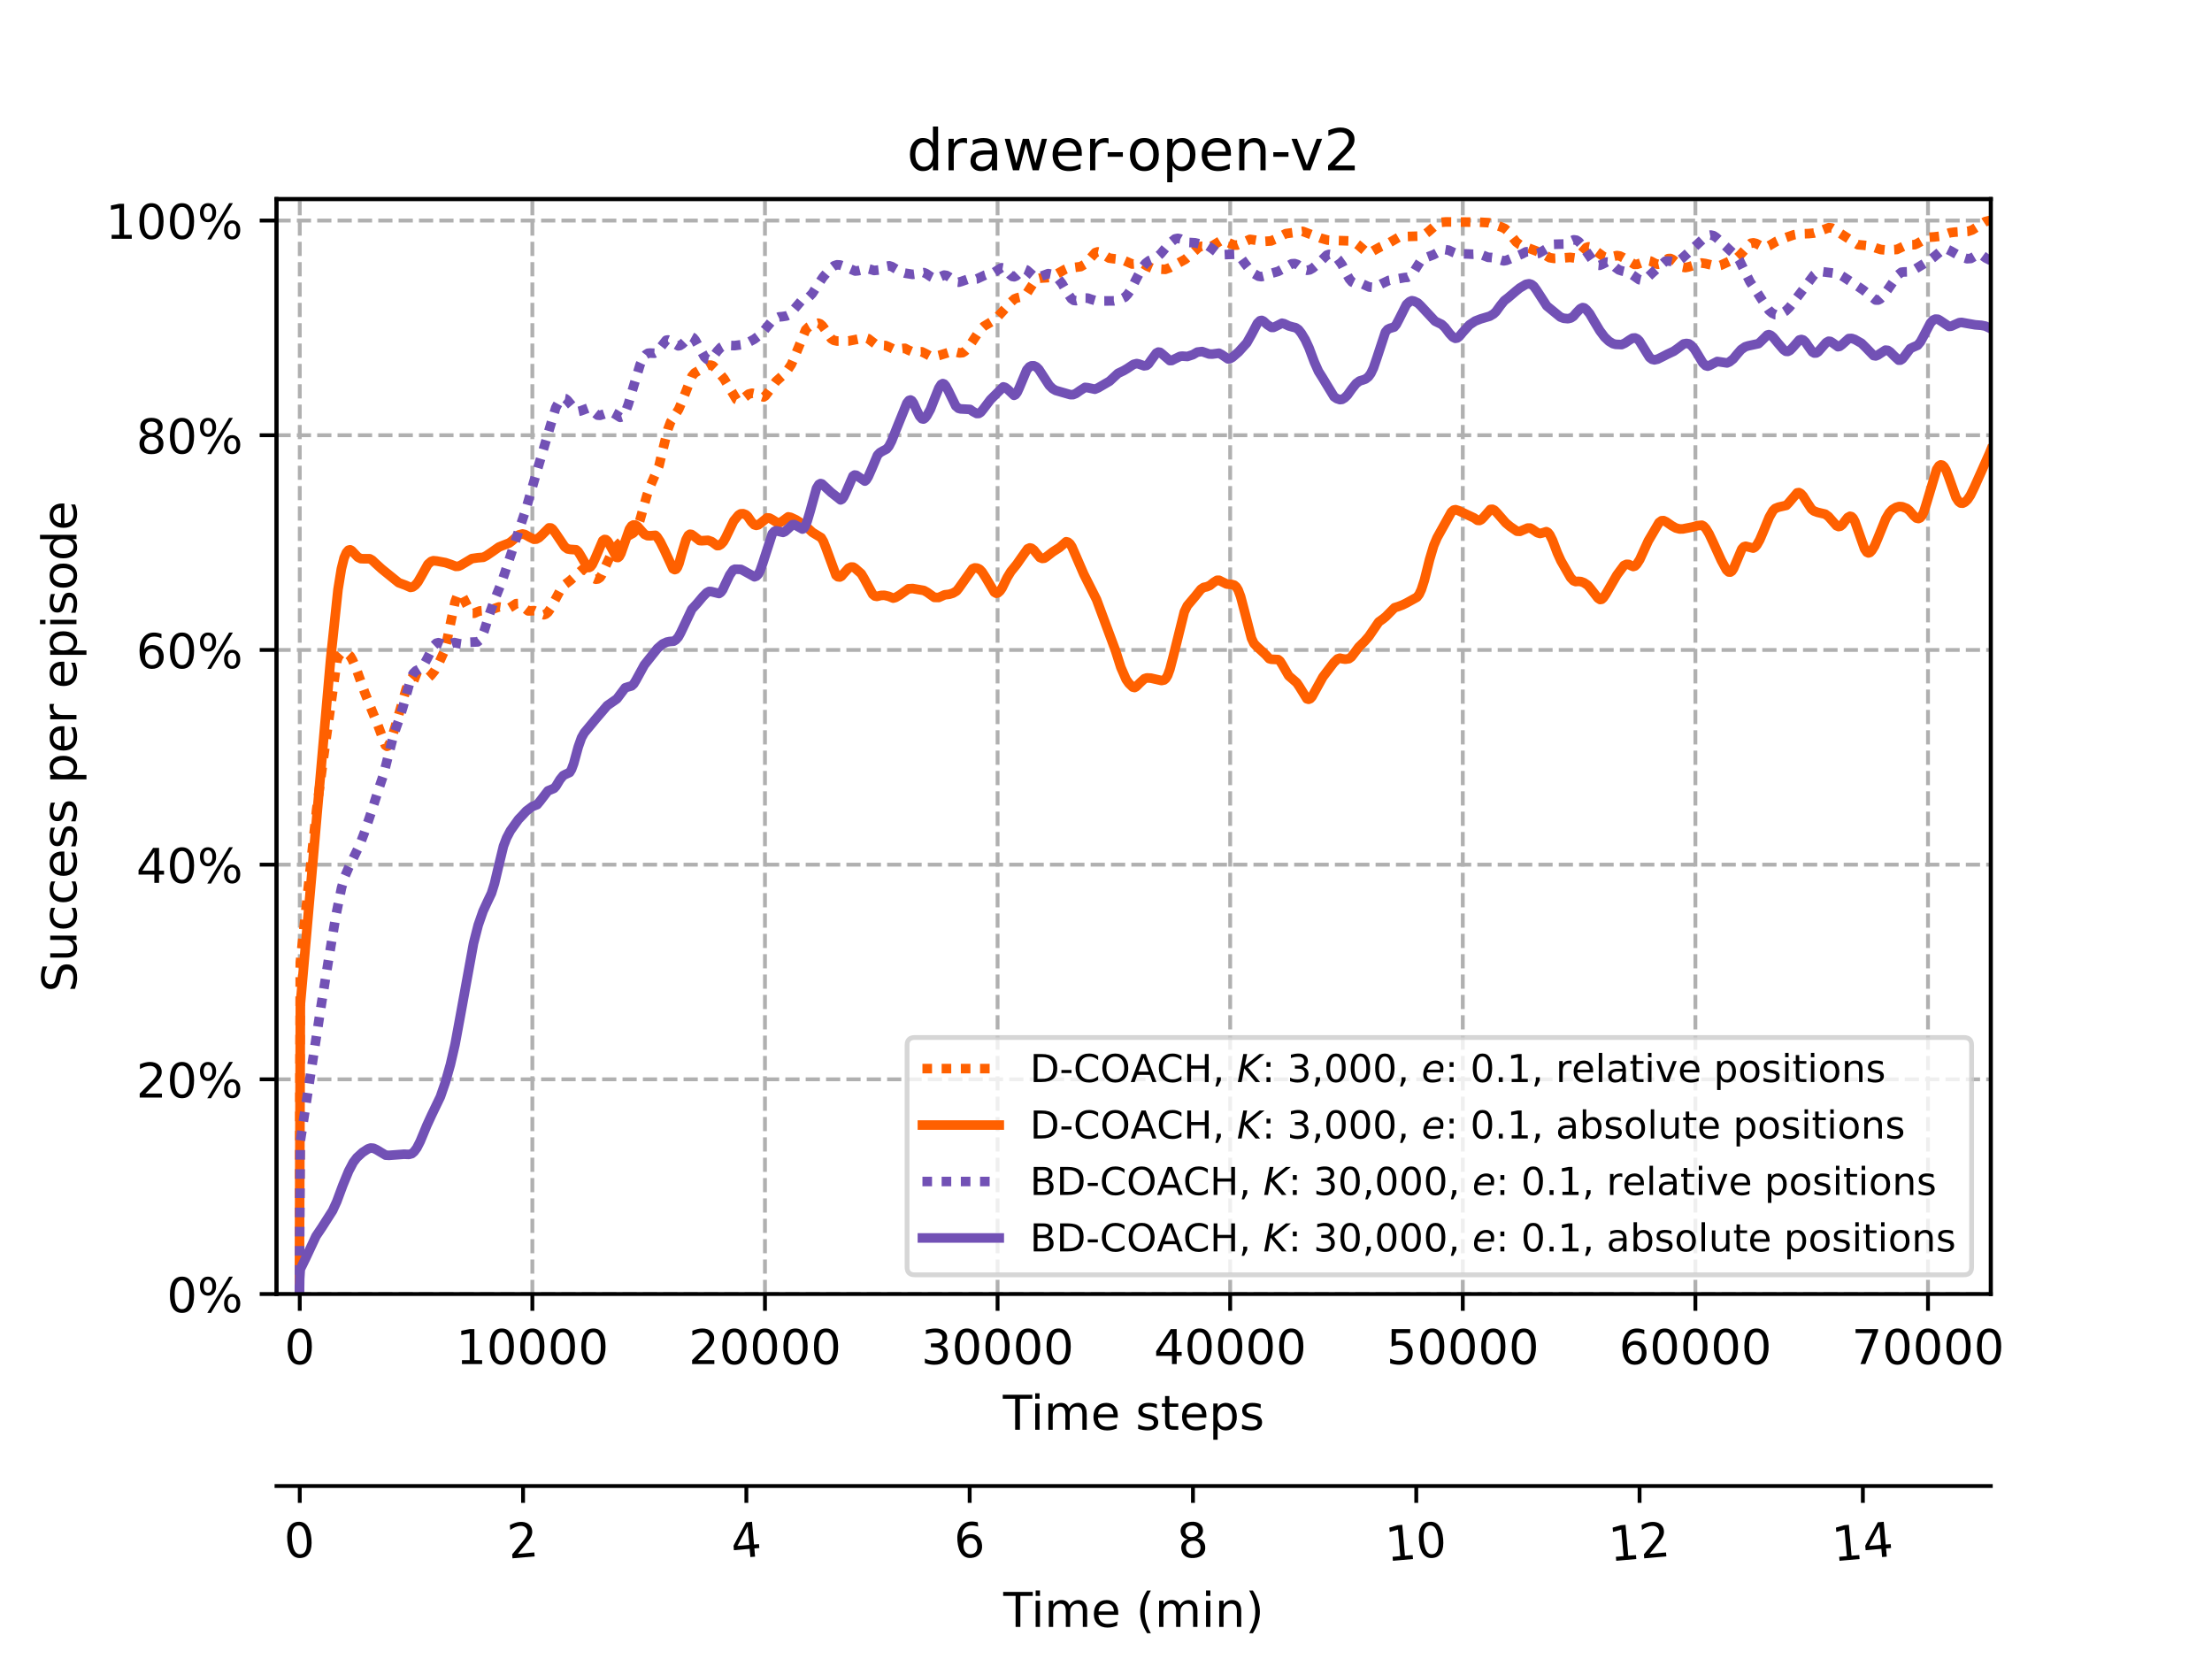 <?xml version="1.0" encoding="utf-8" standalone="no"?>
<!DOCTYPE svg PUBLIC "-//W3C//DTD SVG 1.1//EN"
  "http://www.w3.org/Graphics/SVG/1.1/DTD/svg11.dtd">
<!-- Created with matplotlib (https://matplotlib.org/) -->
<svg height="345.6pt" version="1.1" viewBox="0 0 460.8 345.6" width="460.8pt" xmlns="http://www.w3.org/2000/svg" xmlns:xlink="http://www.w3.org/1999/xlink">
 <defs>
  <style type="text/css">*{stroke-linecap:butt;stroke-linejoin:round;}</style>
 </defs>
 <g id="figure_1">
  <g id="patch_1">
   <path d="M 0 345.6 
L 460.8 345.6 
L 460.8 0 
L 0 0 
z
" style="fill:#ffffff;"/>
  </g>
  <g id="axes_1">
   <g id="patch_2">
    <path d="M 57.6 269.568 
L 414.72 269.568 
L 414.72 41.472 
L 57.6 41.472 
z
" style="fill:#ffffff;"/>
   </g>
   <g id="matplotlib.axis_1">
    <g id="xtick_1">
     <g id="line2d_1">
      <path clip-path="url(#pbe4d057a11)" d="M 62.446 269.568 
L 62.446 41.472 
" style="fill:none;stroke:#b0b0b0;stroke-dasharray:2.96,1.28;stroke-dashoffset:0;stroke-width:0.8;"/>
     </g>
     <g id="line2d_2">
      <defs>
       <path d="M 0 0 
L 0 3.5 
" id="m1264d20ba3" style="stroke:#000000;stroke-width:0.8;"/>
      </defs>
      <g>
       <use style="stroke:#000000;stroke-width:0.8;" x="62.446" xlink:href="#m1264d20ba3" y="269.568"/>
      </g>
     </g>
     <g id="text_1">
      <!-- 0 -->
      <g transform="translate(59.264 284.166)scale(0.1 -0.1)">
       <defs>
        <path d="M 31.781 66.406 
Q 24.172 66.406 20.328 58.906 
Q 16.5 51.422 16.5 36.375 
Q 16.5 21.391 20.328 13.891 
Q 24.172 6.391 31.781 6.391 
Q 39.453 6.391 43.281 13.891 
Q 47.125 21.391 47.125 36.375 
Q 47.125 51.422 43.281 58.906 
Q 39.453 66.406 31.781 66.406 
z
M 31.781 74.219 
Q 44.047 74.219 50.516 64.516 
Q 56.984 54.828 56.984 36.375 
Q 56.984 17.969 50.516 8.266 
Q 44.047 -1.422 31.781 -1.422 
Q 19.531 -1.422 13.062 8.266 
Q 6.594 17.969 6.594 36.375 
Q 6.594 54.828 13.062 64.516 
Q 19.531 74.219 31.781 74.219 
z
" id="DejaVuSans-48"/>
       </defs>
       <use xlink:href="#DejaVuSans-48"/>
      </g>
     </g>
    </g>
    <g id="xtick_2">
     <g id="line2d_3">
      <path clip-path="url(#pbe4d057a11)" d="M 110.901 269.568 
L 110.901 41.472 
" style="fill:none;stroke:#b0b0b0;stroke-dasharray:2.96,1.28;stroke-dashoffset:0;stroke-width:0.8;"/>
     </g>
     <g id="line2d_4">
      <g>
       <use style="stroke:#000000;stroke-width:0.8;" x="110.901" xlink:href="#m1264d20ba3" y="269.568"/>
      </g>
     </g>
     <g id="text_2">
      <!-- 10000 -->
      <g transform="translate(94.995 284.166)scale(0.1 -0.1)">
       <defs>
        <path d="M 12.406 8.297 
L 28.516 8.297 
L 28.516 63.922 
L 10.984 60.406 
L 10.984 69.391 
L 28.422 72.906 
L 38.281 72.906 
L 38.281 8.297 
L 54.391 8.297 
L 54.391 0 
L 12.406 0 
z
" id="DejaVuSans-49"/>
       </defs>
       <use xlink:href="#DejaVuSans-49"/>
       <use x="63.623" xlink:href="#DejaVuSans-48"/>
       <use x="127.246" xlink:href="#DejaVuSans-48"/>
       <use x="190.869" xlink:href="#DejaVuSans-48"/>
       <use x="254.492" xlink:href="#DejaVuSans-48"/>
      </g>
     </g>
    </g>
    <g id="xtick_3">
     <g id="line2d_5">
      <path clip-path="url(#pbe4d057a11)" d="M 159.357 269.568 
L 159.357 41.472 
" style="fill:none;stroke:#b0b0b0;stroke-dasharray:2.96,1.28;stroke-dashoffset:0;stroke-width:0.8;"/>
     </g>
     <g id="line2d_6">
      <g>
       <use style="stroke:#000000;stroke-width:0.8;" x="159.357" xlink:href="#m1264d20ba3" y="269.568"/>
      </g>
     </g>
     <g id="text_3">
      <!-- 20000 -->
      <g transform="translate(143.451 284.166)scale(0.1 -0.1)">
       <defs>
        <path d="M 19.188 8.297 
L 53.609 8.297 
L 53.609 0 
L 7.328 0 
L 7.328 8.297 
Q 12.938 14.109 22.625 23.891 
Q 32.328 33.688 34.812 36.531 
Q 39.547 41.844 41.422 45.531 
Q 43.312 49.219 43.312 52.781 
Q 43.312 58.594 39.234 62.25 
Q 35.156 65.922 28.609 65.922 
Q 23.969 65.922 18.812 64.312 
Q 13.672 62.703 7.812 59.422 
L 7.812 69.391 
Q 13.766 71.781 18.938 73 
Q 24.125 74.219 28.422 74.219 
Q 39.75 74.219 46.484 68.547 
Q 53.219 62.891 53.219 53.422 
Q 53.219 48.922 51.531 44.891 
Q 49.859 40.875 45.406 35.406 
Q 44.188 33.984 37.641 27.219 
Q 31.109 20.453 19.188 8.297 
z
" id="DejaVuSans-50"/>
       </defs>
       <use xlink:href="#DejaVuSans-50"/>
       <use x="63.623" xlink:href="#DejaVuSans-48"/>
       <use x="127.246" xlink:href="#DejaVuSans-48"/>
       <use x="190.869" xlink:href="#DejaVuSans-48"/>
       <use x="254.492" xlink:href="#DejaVuSans-48"/>
      </g>
     </g>
    </g>
    <g id="xtick_4">
     <g id="line2d_7">
      <path clip-path="url(#pbe4d057a11)" d="M 207.813 269.568 
L 207.813 41.472 
" style="fill:none;stroke:#b0b0b0;stroke-dasharray:2.96,1.28;stroke-dashoffset:0;stroke-width:0.8;"/>
     </g>
     <g id="line2d_8">
      <g>
       <use style="stroke:#000000;stroke-width:0.8;" x="207.813" xlink:href="#m1264d20ba3" y="269.568"/>
      </g>
     </g>
     <g id="text_4">
      <!-- 30000 -->
      <g transform="translate(191.907 284.166)scale(0.1 -0.1)">
       <defs>
        <path d="M 40.578 39.312 
Q 47.656 37.797 51.625 33 
Q 55.609 28.219 55.609 21.188 
Q 55.609 10.406 48.188 4.484 
Q 40.766 -1.422 27.094 -1.422 
Q 22.516 -1.422 17.656 -0.516 
Q 12.797 0.391 7.625 2.203 
L 7.625 11.719 
Q 11.719 9.328 16.594 8.109 
Q 21.484 6.891 26.812 6.891 
Q 36.078 6.891 40.938 10.547 
Q 45.797 14.203 45.797 21.188 
Q 45.797 27.641 41.281 31.266 
Q 36.766 34.906 28.719 34.906 
L 20.219 34.906 
L 20.219 43.016 
L 29.109 43.016 
Q 36.375 43.016 40.234 45.922 
Q 44.094 48.828 44.094 54.297 
Q 44.094 59.906 40.109 62.906 
Q 36.141 65.922 28.719 65.922 
Q 24.656 65.922 20.016 65.031 
Q 15.375 64.156 9.812 62.312 
L 9.812 71.094 
Q 15.438 72.656 20.344 73.438 
Q 25.25 74.219 29.594 74.219 
Q 40.828 74.219 47.359 69.109 
Q 53.906 64.016 53.906 55.328 
Q 53.906 49.266 50.438 45.094 
Q 46.969 40.922 40.578 39.312 
z
" id="DejaVuSans-51"/>
       </defs>
       <use xlink:href="#DejaVuSans-51"/>
       <use x="63.623" xlink:href="#DejaVuSans-48"/>
       <use x="127.246" xlink:href="#DejaVuSans-48"/>
       <use x="190.869" xlink:href="#DejaVuSans-48"/>
       <use x="254.492" xlink:href="#DejaVuSans-48"/>
      </g>
     </g>
    </g>
    <g id="xtick_5">
     <g id="line2d_9">
      <path clip-path="url(#pbe4d057a11)" d="M 256.269 269.568 
L 256.269 41.472 
" style="fill:none;stroke:#b0b0b0;stroke-dasharray:2.96,1.28;stroke-dashoffset:0;stroke-width:0.8;"/>
     </g>
     <g id="line2d_10">
      <g>
       <use style="stroke:#000000;stroke-width:0.8;" x="256.269" xlink:href="#m1264d20ba3" y="269.568"/>
      </g>
     </g>
     <g id="text_5">
      <!-- 40000 -->
      <g transform="translate(240.363 284.166)scale(0.1 -0.1)">
       <defs>
        <path d="M 37.797 64.312 
L 12.891 25.391 
L 37.797 25.391 
z
M 35.203 72.906 
L 47.609 72.906 
L 47.609 25.391 
L 58.016 25.391 
L 58.016 17.188 
L 47.609 17.188 
L 47.609 0 
L 37.797 0 
L 37.797 17.188 
L 4.891 17.188 
L 4.891 26.703 
z
" id="DejaVuSans-52"/>
       </defs>
       <use xlink:href="#DejaVuSans-52"/>
       <use x="63.623" xlink:href="#DejaVuSans-48"/>
       <use x="127.246" xlink:href="#DejaVuSans-48"/>
       <use x="190.869" xlink:href="#DejaVuSans-48"/>
       <use x="254.492" xlink:href="#DejaVuSans-48"/>
      </g>
     </g>
    </g>
    <g id="xtick_6">
     <g id="line2d_11">
      <path clip-path="url(#pbe4d057a11)" d="M 304.725 269.568 
L 304.725 41.472 
" style="fill:none;stroke:#b0b0b0;stroke-dasharray:2.96,1.28;stroke-dashoffset:0;stroke-width:0.8;"/>
     </g>
     <g id="line2d_12">
      <g>
       <use style="stroke:#000000;stroke-width:0.8;" x="304.725" xlink:href="#m1264d20ba3" y="269.568"/>
      </g>
     </g>
     <g id="text_6">
      <!-- 50000 -->
      <g transform="translate(288.819 284.166)scale(0.1 -0.1)">
       <defs>
        <path d="M 10.797 72.906 
L 49.516 72.906 
L 49.516 64.594 
L 19.828 64.594 
L 19.828 46.734 
Q 21.969 47.469 24.109 47.828 
Q 26.266 48.188 28.422 48.188 
Q 40.625 48.188 47.75 41.5 
Q 54.891 34.812 54.891 23.391 
Q 54.891 11.625 47.562 5.094 
Q 40.234 -1.422 26.906 -1.422 
Q 22.312 -1.422 17.547 -0.641 
Q 12.797 0.141 7.719 1.703 
L 7.719 11.625 
Q 12.109 9.234 16.797 8.062 
Q 21.484 6.891 26.703 6.891 
Q 35.156 6.891 40.078 11.328 
Q 45.016 15.766 45.016 23.391 
Q 45.016 31 40.078 35.438 
Q 35.156 39.891 26.703 39.891 
Q 22.75 39.891 18.812 39.016 
Q 14.891 38.141 10.797 36.281 
z
" id="DejaVuSans-53"/>
       </defs>
       <use xlink:href="#DejaVuSans-53"/>
       <use x="63.623" xlink:href="#DejaVuSans-48"/>
       <use x="127.246" xlink:href="#DejaVuSans-48"/>
       <use x="190.869" xlink:href="#DejaVuSans-48"/>
       <use x="254.492" xlink:href="#DejaVuSans-48"/>
      </g>
     </g>
    </g>
    <g id="xtick_7">
     <g id="line2d_13">
      <path clip-path="url(#pbe4d057a11)" d="M 353.181 269.568 
L 353.181 41.472 
" style="fill:none;stroke:#b0b0b0;stroke-dasharray:2.96,1.28;stroke-dashoffset:0;stroke-width:0.8;"/>
     </g>
     <g id="line2d_14">
      <g>
       <use style="stroke:#000000;stroke-width:0.8;" x="353.181" xlink:href="#m1264d20ba3" y="269.568"/>
      </g>
     </g>
     <g id="text_7">
      <!-- 60000 -->
      <g transform="translate(337.275 284.166)scale(0.1 -0.1)">
       <defs>
        <path d="M 33.016 40.375 
Q 26.375 40.375 22.484 35.828 
Q 18.609 31.297 18.609 23.391 
Q 18.609 15.531 22.484 10.953 
Q 26.375 6.391 33.016 6.391 
Q 39.656 6.391 43.531 10.953 
Q 47.406 15.531 47.406 23.391 
Q 47.406 31.297 43.531 35.828 
Q 39.656 40.375 33.016 40.375 
z
M 52.594 71.297 
L 52.594 62.312 
Q 48.875 64.062 45.094 64.984 
Q 41.312 65.922 37.594 65.922 
Q 27.828 65.922 22.672 59.328 
Q 17.531 52.734 16.797 39.406 
Q 19.672 43.656 24.016 45.922 
Q 28.375 48.188 33.594 48.188 
Q 44.578 48.188 50.953 41.516 
Q 57.328 34.859 57.328 23.391 
Q 57.328 12.156 50.688 5.359 
Q 44.047 -1.422 33.016 -1.422 
Q 20.359 -1.422 13.672 8.266 
Q 6.984 17.969 6.984 36.375 
Q 6.984 53.656 15.188 63.938 
Q 23.391 74.219 37.203 74.219 
Q 40.922 74.219 44.703 73.484 
Q 48.484 72.75 52.594 71.297 
z
" id="DejaVuSans-54"/>
       </defs>
       <use xlink:href="#DejaVuSans-54"/>
       <use x="63.623" xlink:href="#DejaVuSans-48"/>
       <use x="127.246" xlink:href="#DejaVuSans-48"/>
       <use x="190.869" xlink:href="#DejaVuSans-48"/>
       <use x="254.492" xlink:href="#DejaVuSans-48"/>
      </g>
     </g>
    </g>
    <g id="xtick_8">
     <g id="line2d_15">
      <path clip-path="url(#pbe4d057a11)" d="M 401.637 269.568 
L 401.637 41.472 
" style="fill:none;stroke:#b0b0b0;stroke-dasharray:2.96,1.28;stroke-dashoffset:0;stroke-width:0.8;"/>
     </g>
     <g id="line2d_16">
      <g>
       <use style="stroke:#000000;stroke-width:0.8;" x="401.637" xlink:href="#m1264d20ba3" y="269.568"/>
      </g>
     </g>
     <g id="text_8">
      <!-- 70000 -->
      <g transform="translate(385.731 284.166)scale(0.1 -0.1)">
       <defs>
        <path d="M 8.203 72.906 
L 55.078 72.906 
L 55.078 68.703 
L 28.609 0 
L 18.312 0 
L 43.219 64.594 
L 8.203 64.594 
z
" id="DejaVuSans-55"/>
       </defs>
       <use xlink:href="#DejaVuSans-55"/>
       <use x="63.623" xlink:href="#DejaVuSans-48"/>
       <use x="127.246" xlink:href="#DejaVuSans-48"/>
       <use x="190.869" xlink:href="#DejaVuSans-48"/>
       <use x="254.492" xlink:href="#DejaVuSans-48"/>
      </g>
     </g>
    </g>
    <g id="text_9">
     <!-- Time steps -->
     <g transform="translate(208.917 297.845)scale(0.1 -0.1)">
      <defs>
       <path d="M -0.297 72.906 
L 61.375 72.906 
L 61.375 64.594 
L 35.5 64.594 
L 35.5 0 
L 25.594 0 
L 25.594 64.594 
L -0.297 64.594 
z
" id="DejaVuSans-84"/>
       <path d="M 9.422 54.688 
L 18.406 54.688 
L 18.406 0 
L 9.422 0 
z
M 9.422 75.984 
L 18.406 75.984 
L 18.406 64.594 
L 9.422 64.594 
z
" id="DejaVuSans-105"/>
       <path d="M 52 44.188 
Q 55.375 50.25 60.062 53.125 
Q 64.75 56 71.094 56 
Q 79.641 56 84.281 50.016 
Q 88.922 44.047 88.922 33.016 
L 88.922 0 
L 79.891 0 
L 79.891 32.719 
Q 79.891 40.578 77.094 44.375 
Q 74.312 48.188 68.609 48.188 
Q 61.625 48.188 57.562 43.547 
Q 53.516 38.922 53.516 30.906 
L 53.516 0 
L 44.484 0 
L 44.484 32.719 
Q 44.484 40.625 41.703 44.406 
Q 38.922 48.188 33.109 48.188 
Q 26.219 48.188 22.156 43.531 
Q 18.109 38.875 18.109 30.906 
L 18.109 0 
L 9.078 0 
L 9.078 54.688 
L 18.109 54.688 
L 18.109 46.188 
Q 21.188 51.219 25.484 53.609 
Q 29.781 56 35.688 56 
Q 41.656 56 45.828 52.969 
Q 50 49.953 52 44.188 
z
" id="DejaVuSans-109"/>
       <path d="M 56.203 29.594 
L 56.203 25.203 
L 14.891 25.203 
Q 15.484 15.922 20.484 11.062 
Q 25.484 6.203 34.422 6.203 
Q 39.594 6.203 44.453 7.469 
Q 49.312 8.734 54.109 11.281 
L 54.109 2.781 
Q 49.266 0.734 44.188 -0.344 
Q 39.109 -1.422 33.891 -1.422 
Q 20.797 -1.422 13.156 6.188 
Q 5.516 13.812 5.516 26.812 
Q 5.516 40.234 12.766 48.109 
Q 20.016 56 32.328 56 
Q 43.359 56 49.781 48.891 
Q 56.203 41.797 56.203 29.594 
z
M 47.219 32.234 
Q 47.125 39.594 43.094 43.984 
Q 39.062 48.391 32.422 48.391 
Q 24.906 48.391 20.391 44.141 
Q 15.875 39.891 15.188 32.172 
z
" id="DejaVuSans-101"/>
       <path id="DejaVuSans-32"/>
       <path d="M 44.281 53.078 
L 44.281 44.578 
Q 40.484 46.531 36.375 47.5 
Q 32.281 48.484 27.875 48.484 
Q 21.188 48.484 17.844 46.438 
Q 14.5 44.391 14.5 40.281 
Q 14.5 37.156 16.891 35.375 
Q 19.281 33.594 26.516 31.984 
L 29.594 31.297 
Q 39.156 29.25 43.188 25.516 
Q 47.219 21.781 47.219 15.094 
Q 47.219 7.469 41.188 3.016 
Q 35.156 -1.422 24.609 -1.422 
Q 20.219 -1.422 15.453 -0.562 
Q 10.688 0.297 5.422 2 
L 5.422 11.281 
Q 10.406 8.688 15.234 7.391 
Q 20.062 6.109 24.812 6.109 
Q 31.156 6.109 34.562 8.281 
Q 37.984 10.453 37.984 14.406 
Q 37.984 18.062 35.516 20.016 
Q 33.062 21.969 24.703 23.781 
L 21.578 24.516 
Q 13.234 26.266 9.516 29.906 
Q 5.812 33.547 5.812 39.891 
Q 5.812 47.609 11.281 51.797 
Q 16.75 56 26.812 56 
Q 31.781 56 36.172 55.266 
Q 40.578 54.547 44.281 53.078 
z
" id="DejaVuSans-115"/>
       <path d="M 18.312 70.219 
L 18.312 54.688 
L 36.812 54.688 
L 36.812 47.703 
L 18.312 47.703 
L 18.312 18.016 
Q 18.312 11.328 20.141 9.422 
Q 21.969 7.516 27.594 7.516 
L 36.812 7.516 
L 36.812 0 
L 27.594 0 
Q 17.188 0 13.234 3.875 
Q 9.281 7.766 9.281 18.016 
L 9.281 47.703 
L 2.688 47.703 
L 2.688 54.688 
L 9.281 54.688 
L 9.281 70.219 
z
" id="DejaVuSans-116"/>
       <path d="M 18.109 8.203 
L 18.109 -20.797 
L 9.078 -20.797 
L 9.078 54.688 
L 18.109 54.688 
L 18.109 46.391 
Q 20.953 51.266 25.266 53.625 
Q 29.594 56 35.594 56 
Q 45.562 56 51.781 48.094 
Q 58.016 40.188 58.016 27.297 
Q 58.016 14.406 51.781 6.484 
Q 45.562 -1.422 35.594 -1.422 
Q 29.594 -1.422 25.266 0.953 
Q 20.953 3.328 18.109 8.203 
z
M 48.688 27.297 
Q 48.688 37.203 44.609 42.844 
Q 40.531 48.484 33.406 48.484 
Q 26.266 48.484 22.188 42.844 
Q 18.109 37.203 18.109 27.297 
Q 18.109 17.391 22.188 11.75 
Q 26.266 6.109 33.406 6.109 
Q 40.531 6.109 44.609 11.75 
Q 48.688 17.391 48.688 27.297 
z
" id="DejaVuSans-112"/>
      </defs>
      <use xlink:href="#DejaVuSans-84"/>
      <use x="57.959" xlink:href="#DejaVuSans-105"/>
      <use x="85.742" xlink:href="#DejaVuSans-109"/>
      <use x="183.154" xlink:href="#DejaVuSans-101"/>
      <use x="244.678" xlink:href="#DejaVuSans-32"/>
      <use x="276.465" xlink:href="#DejaVuSans-115"/>
      <use x="328.564" xlink:href="#DejaVuSans-116"/>
      <use x="367.773" xlink:href="#DejaVuSans-101"/>
      <use x="429.297" xlink:href="#DejaVuSans-112"/>
      <use x="492.773" xlink:href="#DejaVuSans-115"/>
     </g>
    </g>
   </g>
   <g id="matplotlib.axis_2">
    <g id="ytick_1">
     <g id="line2d_17">
      <path clip-path="url(#pbe4d057a11)" d="M 57.6 269.568 
L 414.72 269.568 
" style="fill:none;stroke:#b0b0b0;stroke-dasharray:2.96,1.28;stroke-dashoffset:0;stroke-width:0.8;"/>
     </g>
     <g id="line2d_18">
      <defs>
       <path d="M 0 0 
L -3.5 0 
" id="m56a0d9883b" style="stroke:#000000;stroke-width:0.8;"/>
      </defs>
      <g>
       <use style="stroke:#000000;stroke-width:0.8;" x="57.6" xlink:href="#m56a0d9883b" y="269.568"/>
      </g>
     </g>
     <g id="text_10">
      <!-- 0% -->
      <g transform="translate(34.736 273.367)scale(0.1 -0.1)">
       <defs>
        <path d="M 72.703 32.078 
Q 68.453 32.078 66.031 28.469 
Q 63.625 24.859 63.625 18.406 
Q 63.625 12.062 66.031 8.422 
Q 68.453 4.781 72.703 4.781 
Q 76.859 4.781 79.266 8.422 
Q 81.688 12.062 81.688 18.406 
Q 81.688 24.812 79.266 28.438 
Q 76.859 32.078 72.703 32.078 
z
M 72.703 38.281 
Q 80.422 38.281 84.953 32.906 
Q 89.5 27.547 89.5 18.406 
Q 89.5 9.281 84.938 3.922 
Q 80.375 -1.422 72.703 -1.422 
Q 64.891 -1.422 60.344 3.922 
Q 55.812 9.281 55.812 18.406 
Q 55.812 27.594 60.375 32.938 
Q 64.938 38.281 72.703 38.281 
z
M 22.312 68.016 
Q 18.109 68.016 15.688 64.375 
Q 13.281 60.75 13.281 54.391 
Q 13.281 47.953 15.672 44.328 
Q 18.062 40.719 22.312 40.719 
Q 26.562 40.719 28.969 44.328 
Q 31.391 47.953 31.391 54.391 
Q 31.391 60.688 28.953 64.344 
Q 26.516 68.016 22.312 68.016 
z
M 66.406 74.219 
L 74.219 74.219 
L 28.609 -1.422 
L 20.797 -1.422 
z
M 22.312 74.219 
Q 30.031 74.219 34.609 68.875 
Q 39.203 63.531 39.203 54.391 
Q 39.203 45.172 34.641 39.844 
Q 30.078 34.516 22.312 34.516 
Q 14.547 34.516 10.031 39.859 
Q 5.516 45.219 5.516 54.391 
Q 5.516 63.484 10.047 68.844 
Q 14.594 74.219 22.312 74.219 
z
" id="DejaVuSans-37"/>
       </defs>
       <use xlink:href="#DejaVuSans-48"/>
       <use x="63.623" xlink:href="#DejaVuSans-37"/>
      </g>
     </g>
    </g>
    <g id="ytick_2">
     <g id="line2d_19">
      <path clip-path="url(#pbe4d057a11)" d="M 57.6 224.843 
L 414.72 224.843 
" style="fill:none;stroke:#b0b0b0;stroke-dasharray:2.96,1.28;stroke-dashoffset:0;stroke-width:0.8;"/>
     </g>
     <g id="line2d_20">
      <g>
       <use style="stroke:#000000;stroke-width:0.8;" x="57.6" xlink:href="#m56a0d9883b" y="224.843"/>
      </g>
     </g>
     <g id="text_11">
      <!-- 20% -->
      <g transform="translate(28.373 228.643)scale(0.1 -0.1)">
       <use xlink:href="#DejaVuSans-50"/>
       <use x="63.623" xlink:href="#DejaVuSans-48"/>
       <use x="127.246" xlink:href="#DejaVuSans-37"/>
      </g>
     </g>
    </g>
    <g id="ytick_3">
     <g id="line2d_21">
      <path clip-path="url(#pbe4d057a11)" d="M 57.6 180.119 
L 414.72 180.119 
" style="fill:none;stroke:#b0b0b0;stroke-dasharray:2.96,1.28;stroke-dashoffset:0;stroke-width:0.8;"/>
     </g>
     <g id="line2d_22">
      <g>
       <use style="stroke:#000000;stroke-width:0.8;" x="57.6" xlink:href="#m56a0d9883b" y="180.119"/>
      </g>
     </g>
     <g id="text_12">
      <!-- 40% -->
      <g transform="translate(28.373 183.918)scale(0.1 -0.1)">
       <use xlink:href="#DejaVuSans-52"/>
       <use x="63.623" xlink:href="#DejaVuSans-48"/>
       <use x="127.246" xlink:href="#DejaVuSans-37"/>
      </g>
     </g>
    </g>
    <g id="ytick_4">
     <g id="line2d_23">
      <path clip-path="url(#pbe4d057a11)" d="M 57.6 135.394 
L 414.72 135.394 
" style="fill:none;stroke:#b0b0b0;stroke-dasharray:2.96,1.28;stroke-dashoffset:0;stroke-width:0.8;"/>
     </g>
     <g id="line2d_24">
      <g>
       <use style="stroke:#000000;stroke-width:0.8;" x="57.6" xlink:href="#m56a0d9883b" y="135.394"/>
      </g>
     </g>
     <g id="text_13">
      <!-- 60% -->
      <g transform="translate(28.373 139.193)scale(0.1 -0.1)">
       <use xlink:href="#DejaVuSans-54"/>
       <use x="63.623" xlink:href="#DejaVuSans-48"/>
       <use x="127.246" xlink:href="#DejaVuSans-37"/>
      </g>
     </g>
    </g>
    <g id="ytick_5">
     <g id="line2d_25">
      <path clip-path="url(#pbe4d057a11)" d="M 57.6 90.669 
L 414.72 90.669 
" style="fill:none;stroke:#b0b0b0;stroke-dasharray:2.96,1.28;stroke-dashoffset:0;stroke-width:0.8;"/>
     </g>
     <g id="line2d_26">
      <g>
       <use style="stroke:#000000;stroke-width:0.8;" x="57.6" xlink:href="#m56a0d9883b" y="90.669"/>
      </g>
     </g>
     <g id="text_14">
      <!-- 80% -->
      <g transform="translate(28.373 94.468)scale(0.1 -0.1)">
       <defs>
        <path d="M 31.781 34.625 
Q 24.75 34.625 20.719 30.859 
Q 16.703 27.094 16.703 20.516 
Q 16.703 13.922 20.719 10.156 
Q 24.75 6.391 31.781 6.391 
Q 38.812 6.391 42.859 10.172 
Q 46.922 13.969 46.922 20.516 
Q 46.922 27.094 42.891 30.859 
Q 38.875 34.625 31.781 34.625 
z
M 21.922 38.812 
Q 15.578 40.375 12.031 44.719 
Q 8.5 49.078 8.5 55.328 
Q 8.5 64.062 14.719 69.141 
Q 20.953 74.219 31.781 74.219 
Q 42.672 74.219 48.875 69.141 
Q 55.078 64.062 55.078 55.328 
Q 55.078 49.078 51.531 44.719 
Q 48 40.375 41.703 38.812 
Q 48.828 37.156 52.797 32.312 
Q 56.781 27.484 56.781 20.516 
Q 56.781 9.906 50.312 4.234 
Q 43.844 -1.422 31.781 -1.422 
Q 19.734 -1.422 13.25 4.234 
Q 6.781 9.906 6.781 20.516 
Q 6.781 27.484 10.781 32.312 
Q 14.797 37.156 21.922 38.812 
z
M 18.312 54.391 
Q 18.312 48.734 21.844 45.562 
Q 25.391 42.391 31.781 42.391 
Q 38.141 42.391 41.719 45.562 
Q 45.312 48.734 45.312 54.391 
Q 45.312 60.062 41.719 63.234 
Q 38.141 66.406 31.781 66.406 
Q 25.391 66.406 21.844 63.234 
Q 18.312 60.062 18.312 54.391 
z
" id="DejaVuSans-56"/>
       </defs>
       <use xlink:href="#DejaVuSans-56"/>
       <use x="63.623" xlink:href="#DejaVuSans-48"/>
       <use x="127.246" xlink:href="#DejaVuSans-37"/>
      </g>
     </g>
    </g>
    <g id="ytick_6">
     <g id="line2d_27">
      <path clip-path="url(#pbe4d057a11)" d="M 57.6 45.944 
L 414.72 45.944 
" style="fill:none;stroke:#b0b0b0;stroke-dasharray:2.96,1.28;stroke-dashoffset:0;stroke-width:0.8;"/>
     </g>
     <g id="line2d_28">
      <g>
       <use style="stroke:#000000;stroke-width:0.8;" x="57.6" xlink:href="#m56a0d9883b" y="45.944"/>
      </g>
     </g>
     <g id="text_15">
      <!-- 100% -->
      <g transform="translate(22.011 49.744)scale(0.1 -0.1)">
       <use xlink:href="#DejaVuSans-49"/>
       <use x="63.623" xlink:href="#DejaVuSans-48"/>
       <use x="127.246" xlink:href="#DejaVuSans-48"/>
       <use x="190.869" xlink:href="#DejaVuSans-37"/>
      </g>
     </g>
    </g>
    <g id="text_16">
     <!-- Success per episode -->
     <g transform="translate(15.931 206.686)rotate(-90)scale(0.1 -0.1)">
      <defs>
       <path d="M 53.516 70.516 
L 53.516 60.891 
Q 47.906 63.578 42.922 64.891 
Q 37.938 66.219 33.297 66.219 
Q 25.25 66.219 20.875 63.094 
Q 16.5 59.969 16.5 54.203 
Q 16.5 49.359 19.406 46.891 
Q 22.312 44.438 30.422 42.922 
L 36.375 41.703 
Q 47.406 39.594 52.656 34.297 
Q 57.906 29 57.906 20.125 
Q 57.906 9.516 50.797 4.047 
Q 43.703 -1.422 29.984 -1.422 
Q 24.812 -1.422 18.969 -0.25 
Q 13.141 0.922 6.891 3.219 
L 6.891 13.375 
Q 12.891 10.016 18.656 8.297 
Q 24.422 6.594 29.984 6.594 
Q 38.422 6.594 43.016 9.906 
Q 47.609 13.234 47.609 19.391 
Q 47.609 24.75 44.312 27.781 
Q 41.016 30.812 33.5 32.328 
L 27.484 33.5 
Q 16.453 35.688 11.516 40.375 
Q 6.594 45.062 6.594 53.422 
Q 6.594 63.094 13.406 68.656 
Q 20.219 74.219 32.172 74.219 
Q 37.312 74.219 42.625 73.281 
Q 47.953 72.359 53.516 70.516 
z
" id="DejaVuSans-83"/>
       <path d="M 8.5 21.578 
L 8.5 54.688 
L 17.484 54.688 
L 17.484 21.922 
Q 17.484 14.156 20.5 10.266 
Q 23.531 6.391 29.594 6.391 
Q 36.859 6.391 41.078 11.031 
Q 45.312 15.672 45.312 23.688 
L 45.312 54.688 
L 54.297 54.688 
L 54.297 0 
L 45.312 0 
L 45.312 8.406 
Q 42.047 3.422 37.719 1 
Q 33.406 -1.422 27.688 -1.422 
Q 18.266 -1.422 13.375 4.438 
Q 8.5 10.297 8.5 21.578 
z
M 31.109 56 
z
" id="DejaVuSans-117"/>
       <path d="M 48.781 52.594 
L 48.781 44.188 
Q 44.969 46.297 41.141 47.344 
Q 37.312 48.391 33.406 48.391 
Q 24.656 48.391 19.812 42.844 
Q 14.984 37.312 14.984 27.297 
Q 14.984 17.281 19.812 11.734 
Q 24.656 6.203 33.406 6.203 
Q 37.312 6.203 41.141 7.25 
Q 44.969 8.297 48.781 10.406 
L 48.781 2.094 
Q 45.016 0.344 40.984 -0.531 
Q 36.969 -1.422 32.422 -1.422 
Q 20.062 -1.422 12.781 6.344 
Q 5.516 14.109 5.516 27.297 
Q 5.516 40.672 12.859 48.328 
Q 20.219 56 33.016 56 
Q 37.156 56 41.109 55.141 
Q 45.062 54.297 48.781 52.594 
z
" id="DejaVuSans-99"/>
       <path d="M 41.109 46.297 
Q 39.594 47.172 37.812 47.578 
Q 36.031 48 33.891 48 
Q 26.266 48 22.188 43.047 
Q 18.109 38.094 18.109 28.812 
L 18.109 0 
L 9.078 0 
L 9.078 54.688 
L 18.109 54.688 
L 18.109 46.188 
Q 20.953 51.172 25.484 53.578 
Q 30.031 56 36.531 56 
Q 37.453 56 38.578 55.875 
Q 39.703 55.766 41.062 55.516 
z
" id="DejaVuSans-114"/>
       <path d="M 30.609 48.391 
Q 23.391 48.391 19.188 42.75 
Q 14.984 37.109 14.984 27.297 
Q 14.984 17.484 19.156 11.844 
Q 23.344 6.203 30.609 6.203 
Q 37.797 6.203 41.984 11.859 
Q 46.188 17.531 46.188 27.297 
Q 46.188 37.016 41.984 42.703 
Q 37.797 48.391 30.609 48.391 
z
M 30.609 56 
Q 42.328 56 49.016 48.375 
Q 55.719 40.766 55.719 27.297 
Q 55.719 13.875 49.016 6.219 
Q 42.328 -1.422 30.609 -1.422 
Q 18.844 -1.422 12.172 6.219 
Q 5.516 13.875 5.516 27.297 
Q 5.516 40.766 12.172 48.375 
Q 18.844 56 30.609 56 
z
" id="DejaVuSans-111"/>
       <path d="M 45.406 46.391 
L 45.406 75.984 
L 54.391 75.984 
L 54.391 0 
L 45.406 0 
L 45.406 8.203 
Q 42.578 3.328 38.25 0.953 
Q 33.938 -1.422 27.875 -1.422 
Q 17.969 -1.422 11.734 6.484 
Q 5.516 14.406 5.516 27.297 
Q 5.516 40.188 11.734 48.094 
Q 17.969 56 27.875 56 
Q 33.938 56 38.25 53.625 
Q 42.578 51.266 45.406 46.391 
z
M 14.797 27.297 
Q 14.797 17.391 18.875 11.75 
Q 22.953 6.109 30.078 6.109 
Q 37.203 6.109 41.297 11.75 
Q 45.406 17.391 45.406 27.297 
Q 45.406 37.203 41.297 42.844 
Q 37.203 48.484 30.078 48.484 
Q 22.953 48.484 18.875 42.844 
Q 14.797 37.203 14.797 27.297 
z
" id="DejaVuSans-100"/>
      </defs>
      <use xlink:href="#DejaVuSans-83"/>
      <use x="63.477" xlink:href="#DejaVuSans-117"/>
      <use x="126.855" xlink:href="#DejaVuSans-99"/>
      <use x="181.836" xlink:href="#DejaVuSans-99"/>
      <use x="236.816" xlink:href="#DejaVuSans-101"/>
      <use x="298.34" xlink:href="#DejaVuSans-115"/>
      <use x="350.439" xlink:href="#DejaVuSans-115"/>
      <use x="402.539" xlink:href="#DejaVuSans-32"/>
      <use x="434.326" xlink:href="#DejaVuSans-112"/>
      <use x="497.803" xlink:href="#DejaVuSans-101"/>
      <use x="559.326" xlink:href="#DejaVuSans-114"/>
      <use x="600.439" xlink:href="#DejaVuSans-32"/>
      <use x="632.227" xlink:href="#DejaVuSans-101"/>
      <use x="693.75" xlink:href="#DejaVuSans-112"/>
      <use x="757.227" xlink:href="#DejaVuSans-105"/>
      <use x="785.01" xlink:href="#DejaVuSans-115"/>
      <use x="837.109" xlink:href="#DejaVuSans-111"/>
      <use x="898.291" xlink:href="#DejaVuSans-100"/>
      <use x="961.768" xlink:href="#DejaVuSans-101"/>
     </g>
    </g>
   </g>
   <g id="line2d_29">
    <path clip-path="url(#pbe4d057a11)" d="M 62.349 269.568 
L 62.375 269.462 
L 62.4 251.436 
L 62.557 200.507 
L 65.954 168.706 
L 67.34 158.196 
L 70.213 137.469 
L 70.562 136.689 
L 71.1 136.09 
L 71.555 135.868 
L 71.962 135.908 
L 72.461 136.228 
L 72.985 136.714 
L 73.435 137.504 
L 74.337 139.658 
L 75.916 144.095 
L 77.268 147.505 
L 78.577 150.686 
L 80.273 155.242 
L 80.612 155.469 
L 80.849 155.387 
L 81.116 155.027 
L 81.542 154.001 
L 82.25 151.652 
L 84.634 143.485 
L 85.452 141.59 
L 85.918 141.053 
L 86.315 140.901 
L 86.877 140.969 
L 87.333 141.21 
L 87.861 141.418 
L 88.597 141.424 
L 89.174 141.233 
L 89.765 140.687 
L 90.594 139.666 
L 91.287 138.434 
L 92.449 135.897 
L 93.05 133.73 
L 93.835 129.923 
L 94.79 125.389 
L 95.313 123.998 
L 95.652 123.63 
L 95.895 123.655 
L 96.176 123.928 
L 96.578 124.689 
L 97.973 127.456 
L 98.405 127.756 
L 98.778 127.758 
L 99.33 127.502 
L 99.97 127.264 
L 100.9 127.197 
L 101.961 127.126 
L 103.943 126.433 
L 104.752 126.555 
L 106.003 126.723 
L 106.424 126.465 
L 107.514 125.752 
L 107.975 125.736 
L 108.348 125.939 
L 110.029 127.262 
L 110.441 127.254 
L 111.26 127.208 
L 112.733 127.867 
L 113.295 128.067 
L 113.678 127.938 
L 114.138 127.564 
L 114.7 126.759 
L 115.534 125.165 
L 116.799 122.815 
L 117.695 121.759 
L 118.819 120.901 
L 119.507 120.277 
L 121.383 118.593 
L 121.848 118.67 
L 122.342 118.994 
L 122.928 119.682 
L 123.684 120.484 
L 124.13 120.665 
L 124.561 120.602 
L 124.997 120.305 
L 125.375 119.712 
L 126.151 117.954 
L 127.619 114.774 
L 128.375 113.863 
L 130.138 112.077 
L 130.841 111.625 
L 131.888 111.063 
L 132.3 110.646 
L 132.823 109.731 
L 133.303 108.385 
L 134.766 103.183 
L 135.449 101.293 
L 137.291 97 
L 137.979 94.103 
L 139.137 89.419 
L 139.709 87.888 
L 140.309 86.968 
L 141.38 85.264 
L 142.034 83.765 
L 144.147 78.362 
L 144.719 77.685 
L 145.281 77.361 
L 146.812 76.483 
L 147.549 76.074 
L 148.082 76.064 
L 148.513 76.214 
L 148.993 76.672 
L 150.824 78.904 
L 153.436 83.241 
L 153.882 83.423 
L 154.303 83.359 
L 154.735 83.049 
L 155.946 82.101 
L 156.658 81.91 
L 157.09 82.002 
L 159.076 82.703 
L 159.445 82.448 
L 160.002 81.721 
L 161.683 79.423 
L 163.68 77.659 
L 164.838 75.944 
L 165.458 74.522 
L 167.842 68.703 
L 168.457 68.109 
L 169.17 67.703 
L 170.454 67.326 
L 170.861 67.466 
L 171.326 67.885 
L 171.932 68.736 
L 173.153 70.555 
L 173.72 70.904 
L 174.354 71.044 
L 176.802 71.029 
L 178.967 70.596 
L 180.378 70.388 
L 180.867 70.545 
L 181.439 70.986 
L 182.616 71.877 
L 183.125 72.01 
L 183.784 71.942 
L 184.467 71.98 
L 185.073 72.226 
L 186.178 72.746 
L 186.803 72.743 
L 188.513 72.556 
L 189.235 72.937 
L 190.045 73.275 
L 190.694 73.328 
L 192.051 73.289 
L 192.724 73.616 
L 193.863 74.223 
L 194.861 74.233 
L 195.661 74.033 
L 198.539 73.139 
L 199.174 73.342 
L 199.905 73.52 
L 200.53 73.464 
L 201.01 73.162 
L 201.684 72.44 
L 202.532 71.191 
L 204.174 68.708 
L 204.979 67.956 
L 205.793 67.474 
L 206.917 66.799 
L 207.934 65.887 
L 210.643 62.917 
L 211.341 62.263 
L 211.927 62.041 
L 213.342 61.724 
L 213.909 61.123 
L 214.539 60.12 
L 215.508 58.66 
L 216.186 58.054 
L 216.613 57.945 
L 218.871 57.798 
L 221.885 56.11 
L 222.573 55.816 
L 223.421 55.759 
L 225.127 55.542 
L 225.902 55.092 
L 226.6 54.399 
L 228.174 52.624 
L 228.659 52.468 
L 229.085 52.564 
L 229.769 52.972 
L 231.043 53.764 
L 231.944 53.889 
L 233.669 54.053 
L 235.845 55.003 
L 238.006 54.85 
L 238.98 55.438 
L 240.085 55.916 
L 240.991 56.032 
L 242.735 56.113 
L 243.729 55.758 
L 246.927 54.011 
L 248.235 52.865 
L 249.737 51.507 
L 250.295 51.308 
L 250.881 51.347 
L 252.121 51.41 
L 252.669 51.145 
L 254.307 50.139 
L 254.849 50.14 
L 255.499 50.391 
L 257.103 51.063 
L 257.728 51.049 
L 258.392 50.779 
L 260.378 49.864 
L 261.047 49.95 
L 263.097 50.305 
L 264.764 50.195 
L 265.563 49.854 
L 267.855 48.67 
L 271.383 48.196 
L 275.114 49.608 
L 276.572 50.018 
L 277.856 50.086 
L 281.481 50.197 
L 282.227 50.517 
L 283.002 51.099 
L 284.635 52.504 
L 285.144 52.634 
L 285.638 52.517 
L 286.307 52.116 
L 287.552 51.433 
L 289.122 50.748 
L 291.506 49.348 
L 292.354 49.29 
L 296.018 49.179 
L 296.764 48.859 
L 297.539 48.277 
L 299.526 46.533 
L 300.161 46.317 
L 301.154 46.234 
L 308.049 46.281 
L 310.133 46.392 
L 311.179 46.73 
L 312.667 47.253 
L 313.481 47.617 
L 314.101 48.149 
L 314.809 49.088 
L 315.86 50.419 
L 316.587 50.96 
L 317.435 51.298 
L 321.035 52.679 
L 322.819 53.681 
L 323.734 53.828 
L 324.994 53.778 
L 327.102 53.618 
L 328.246 53.777 
L 328.687 53.551 
L 329.186 53.023 
L 330.465 51.566 
L 330.92 51.414 
L 331.352 51.501 
L 331.909 51.88 
L 334.07 53.477 
L 334.729 53.694 
L 335.373 53.659 
L 336.139 53.395 
L 336.847 53.238 
L 337.457 53.336 
L 338.15 53.676 
L 340.461 55.069 
L 341.048 55.058 
L 341.75 54.811 
L 343.233 54.257 
L 343.863 54.398 
L 344.856 54.914 
L 345.355 55.048 
L 345.845 54.938 
L 346.455 54.545 
L 347.531 53.867 
L 347.982 53.847 
L 348.461 54.067 
L 349.232 54.686 
L 350.434 55.619 
L 351.068 55.743 
L 351.703 55.617 
L 354.451 54.787 
L 355.226 54.894 
L 357.581 55.446 
L 358.443 55.265 
L 359.359 54.845 
L 360.362 54.384 
L 361.826 53.751 
L 362.46 53.158 
L 364.747 50.678 
L 365.256 50.59 
L 365.828 50.72 
L 366.695 51.173 
L 367.34 51.423 
L 367.941 51.42 
L 368.522 51.195 
L 370.097 50.265 
L 371.187 49.775 
L 373.702 48.911 
L 374.841 48.713 
L 376.784 48.664 
L 377.869 48.554 
L 378.906 48.216 
L 380.995 47.424 
L 381.61 47.51 
L 382.177 47.853 
L 387.037 50.979 
L 388.05 51.067 
L 389.697 51.246 
L 390.754 51.645 
L 391.834 51.985 
L 392.881 52.084 
L 395.139 51.973 
L 395.909 51.612 
L 397.295 50.947 
L 398.032 50.993 
L 398.851 50.974 
L 399.374 50.756 
L 401.671 49.437 
L 402.882 49.356 
L 404.103 49.22 
L 405.131 48.859 
L 406.216 48.482 
L 407.263 48.35 
L 409.991 48.193 
L 410.858 47.902 
L 411.939 47.23 
L 413.581 46.155 
L 414.415 45.957 
L 414.725 45.944 
L 414.725 45.944 
" style="fill:none;stroke:#ff6000;stroke-dasharray:2,2;stroke-dashoffset:0;stroke-width:2;"/>
   </g>
   <g id="line2d_30">
    <path clip-path="url(#pbe4d057a11)" d="M 62.349 269.568 
L 62.375 269.459 
L 62.402 256.835 
L 62.572 209.212 
L 68.885 137.187 
L 70.412 122.816 
L 71.11 118.515 
L 71.681 116.22 
L 72.171 115.104 
L 72.597 114.616 
L 72.931 114.531 
L 73.251 114.688 
L 73.746 115.219 
L 74.555 116.069 
L 75.165 116.375 
L 75.693 116.395 
L 77.007 116.4 
L 77.53 116.689 
L 78.223 117.353 
L 79.502 118.514 
L 83.054 121.387 
L 83.737 121.64 
L 84.464 121.909 
L 85.511 122.369 
L 85.985 122.27 
L 86.514 121.889 
L 87.056 121.243 
L 87.764 120.016 
L 89.145 117.549 
L 89.818 116.962 
L 90.269 116.81 
L 91.005 116.879 
L 92.779 117.202 
L 93.956 117.6 
L 94.945 117.986 
L 95.517 117.964 
L 96.016 117.744 
L 98.298 116.368 
L 99.49 116.197 
L 100.677 116.098 
L 101.322 115.771 
L 102.606 114.9 
L 103.924 113.965 
L 104.665 113.662 
L 106.07 113.123 
L 106.608 112.721 
L 108.086 111.429 
L 108.842 111.236 
L 109.37 111.357 
L 110.325 111.892 
L 111.226 112.338 
L 111.735 112.301 
L 112.297 112 
L 112.883 111.456 
L 114.366 109.968 
L 114.763 109.984 
L 115.103 110.217 
L 115.65 110.947 
L 117.647 113.913 
L 118.257 114.35 
L 118.776 114.445 
L 120.026 114.533 
L 120.442 114.908 
L 120.912 115.655 
L 122.356 118.151 
L 122.696 118.232 
L 123.011 118.077 
L 123.393 117.591 
L 123.912 116.495 
L 125.559 112.638 
L 125.928 112.387 
L 126.228 112.424 
L 126.567 112.721 
L 126.999 113.432 
L 128.462 116.116 
L 128.743 116.143 
L 129.005 115.932 
L 129.349 115.309 
L 129.882 113.794 
L 131.132 110.218 
L 131.573 109.565 
L 131.956 109.359 
L 132.382 109.391 
L 132.808 109.658 
L 133.346 110.264 
L 134.277 111.31 
L 134.863 111.588 
L 135.444 111.611 
L 136.544 111.519 
L 136.888 111.851 
L 137.523 112.828 
L 138.405 114.594 
L 140.198 118.485 
L 140.557 118.664 
L 140.833 118.572 
L 141.099 118.237 
L 141.453 117.377 
L 142.063 115.193 
L 142.911 112.427 
L 143.391 111.524 
L 143.726 111.292 
L 144.05 111.335 
L 144.52 111.662 
L 145.732 112.606 
L 146.163 112.646 
L 147.5 112.554 
L 148.261 112.826 
L 148.765 113.209 
L 149.39 113.663 
L 149.753 113.645 
L 150.19 113.401 
L 150.703 112.845 
L 151.159 112.03 
L 152.85 108.519 
L 153.848 107.314 
L 154.299 107.04 
L 154.817 107.013 
L 155.379 107.231 
L 155.772 107.595 
L 156.561 108.74 
L 157.119 109.313 
L 157.531 109.443 
L 157.947 109.343 
L 158.485 108.949 
L 159.798 107.876 
L 160.278 107.916 
L 160.787 108.176 
L 162.027 108.952 
L 162.439 108.888 
L 163.045 108.535 
L 164.208 107.671 
L 164.721 107.776 
L 165.836 108.299 
L 167.808 109.581 
L 169.242 110.904 
L 171.069 112.011 
L 171.52 112.771 
L 172.101 114.246 
L 174.156 119.836 
L 174.543 120.151 
L 174.96 120.207 
L 175.309 120.024 
L 175.74 119.51 
L 176.753 118.37 
L 177.296 118.127 
L 177.737 118.139 
L 178.134 118.383 
L 179.408 119.506 
L 179.971 120.445 
L 181.788 123.783 
L 182.262 124.171 
L 182.674 124.243 
L 183.542 124.034 
L 184.23 124.014 
L 185.083 124.208 
L 186.076 124.6 
L 186.551 124.471 
L 187.447 123.944 
L 189.235 122.658 
L 190.117 122.604 
L 192.453 123.004 
L 193.141 123.382 
L 194.633 124.448 
L 195.544 124.471 
L 196.087 124.234 
L 196.79 123.909 
L 197.749 123.8 
L 198.519 123.562 
L 199.275 123.113 
L 199.75 122.513 
L 202.599 118.491 
L 203.05 118.307 
L 203.578 118.35 
L 204.087 118.595 
L 204.586 119.131 
L 205.337 120.307 
L 207.145 123.354 
L 207.547 123.587 
L 207.876 123.507 
L 208.322 123.117 
L 208.744 122.502 
L 209.81 120.331 
L 210.575 119.071 
L 211.821 117.536 
L 212.664 116.324 
L 214.079 114.331 
L 214.529 114.139 
L 214.873 114.214 
L 215.401 114.611 
L 215.891 115.242 
L 216.637 116.135 
L 217.117 116.328 
L 217.543 116.283 
L 217.999 115.99 
L 219.317 114.96 
L 220.741 114.046 
L 222.103 112.852 
L 222.476 112.944 
L 222.907 113.298 
L 223.295 113.901 
L 224.075 115.691 
L 225.781 119.625 
L 228.436 124.914 
L 232.405 135.602 
L 233.49 139.016 
L 234.595 141.538 
L 235.186 142.372 
L 235.981 143.138 
L 236.354 143.225 
L 236.669 143.063 
L 237.468 142.256 
L 238.413 141.384 
L 238.912 141.222 
L 239.736 141.264 
L 241.132 141.581 
L 241.97 141.772 
L 242.493 141.658 
L 242.857 141.355 
L 243.244 140.703 
L 243.709 139.426 
L 244.407 136.767 
L 246.714 127.465 
L 247.339 126.184 
L 247.993 125.405 
L 249.006 124.205 
L 250.169 122.759 
L 250.745 122.37 
L 251.404 122.231 
L 252.044 121.955 
L 252.839 121.317 
L 253.536 120.883 
L 253.953 120.877 
L 254.525 121.166 
L 255.557 121.672 
L 256.565 121.746 
L 257.117 121.9 
L 257.553 122.273 
L 257.936 122.915 
L 258.44 124.257 
L 259.084 126.686 
L 260.708 132.966 
L 261.217 134.042 
L 261.696 134.559 
L 263.673 136.398 
L 264.41 137.209 
L 264.822 137.332 
L 266.266 137.4 
L 266.658 137.726 
L 267.114 138.45 
L 268.47 140.793 
L 269.246 141.455 
L 270.128 142.222 
L 270.67 143.02 
L 272.255 145.575 
L 272.613 145.676 
L 272.948 145.544 
L 273.311 145.15 
L 273.893 144.085 
L 275.584 141.023 
L 277.832 138.062 
L 278.641 137.265 
L 279.121 137.105 
L 279.615 137.229 
L 280.24 137.325 
L 281.011 137.216 
L 281.515 136.849 
L 282.019 136.192 
L 283.08 134.768 
L 284.277 133.593 
L 285.159 132.579 
L 287.223 129.555 
L 288.032 128.98 
L 288.667 128.47 
L 290.518 126.595 
L 291.317 126.345 
L 292.16 126.026 
L 292.965 125.63 
L 293.992 125.062 
L 295.174 124.404 
L 295.635 123.808 
L 296.095 122.815 
L 296.725 120.871 
L 297.806 116.557 
L 298.673 113.652 
L 299.371 112.016 
L 302.351 106.665 
L 302.845 106.253 
L 303.228 106.179 
L 303.809 106.364 
L 307.051 107.882 
L 307.792 108.393 
L 308.199 108.431 
L 308.592 108.24 
L 309.086 107.736 
L 310.487 106.126 
L 310.894 106.089 
L 311.31 106.282 
L 311.814 106.793 
L 313.68 108.928 
L 314.6 109.697 
L 316.006 110.657 
L 316.631 110.688 
L 317.13 110.474 
L 318.225 110.008 
L 318.753 110.003 
L 319.146 110.204 
L 320.255 110.966 
L 320.812 111.131 
L 321.321 111.014 
L 322.13 110.751 
L 322.465 110.921 
L 322.852 111.409 
L 323.419 112.547 
L 324.422 115.178 
L 325.173 116.832 
L 327.18 120.328 
L 327.8 120.98 
L 328.25 121.155 
L 328.808 121.107 
L 329.341 121.157 
L 329.971 121.393 
L 330.76 121.919 
L 331.323 122.582 
L 332.893 124.606 
L 333.343 124.891 
L 333.658 124.841 
L 334.007 124.526 
L 334.564 123.702 
L 336.827 119.792 
L 338.295 117.807 
L 338.824 117.563 
L 339.279 117.574 
L 339.759 117.818 
L 340.229 118.015 
L 340.578 117.913 
L 340.956 117.553 
L 341.581 116.589 
L 342.269 115.086 
L 343.374 112.669 
L 345.612 108.857 
L 346.136 108.48 
L 346.567 108.46 
L 347.09 108.701 
L 348.272 109.523 
L 349.111 109.99 
L 349.881 110.191 
L 350.56 110.185 
L 352.726 109.761 
L 353.549 109.512 
L 354.518 109.407 
L 354.891 109.596 
L 355.366 110.112 
L 356.035 111.217 
L 356.859 112.965 
L 358.594 116.77 
L 359.669 118.749 
L 360.134 119.157 
L 360.469 119.177 
L 360.789 118.964 
L 361.137 118.435 
L 361.675 117.153 
L 362.853 114.366 
L 363.274 113.91 
L 363.662 113.796 
L 364.118 113.909 
L 365.213 114.181 
L 365.547 114.016 
L 365.988 113.523 
L 366.579 112.488 
L 367.364 110.656 
L 368.561 107.748 
L 369.346 106.375 
L 369.806 105.925 
L 370.494 105.651 
L 372.127 105.278 
L 372.592 104.79 
L 374.395 102.67 
L 374.763 102.619 
L 375.127 102.807 
L 375.621 103.343 
L 376.348 104.511 
L 377.36 106.04 
L 377.86 106.445 
L 378.635 106.73 
L 380.215 107.099 
L 380.893 107.59 
L 381.62 108.412 
L 382.579 109.508 
L 383.015 109.695 
L 383.388 109.61 
L 383.81 109.273 
L 384.328 108.546 
L 384.915 107.811 
L 385.38 107.551 
L 385.7 107.623 
L 386.039 107.946 
L 386.417 108.643 
L 386.998 110.289 
L 388.428 114.347 
L 388.903 115.037 
L 389.242 115.189 
L 389.547 115.087 
L 389.94 114.672 
L 390.507 113.746 
L 391.146 112.234 
L 392.842 108.053 
L 393.584 106.804 
L 394.189 106.163 
L 394.955 105.709 
L 395.633 105.518 
L 396.283 105.564 
L 397.218 105.922 
L 397.741 106.344 
L 398.637 107.389 
L 399.233 107.928 
L 399.655 108.026 
L 399.989 107.882 
L 400.372 107.445 
L 400.77 106.622 
L 401.298 104.938 
L 403.444 97.789 
L 403.934 97.045 
L 404.283 96.841 
L 404.617 96.909 
L 404.976 97.225 
L 405.392 97.918 
L 405.916 99.266 
L 407.466 103.622 
L 408.028 104.494 
L 408.459 104.8 
L 408.867 104.823 
L 409.327 104.601 
L 409.874 104.083 
L 410.48 103.175 
L 411.289 101.508 
L 414.415 94.516 
L 414.725 93.749 
L 414.725 93.749 
" style="fill:none;stroke:#ff6000;stroke-linecap:square;stroke-width:2;"/>
   </g>
   <g id="line2d_31">
    <path clip-path="url(#pbe4d057a11)" d="M 62.349 269.568 
L 62.382 269.46 
L 62.409 260.423 
L 62.557 237.726 
L 67.005 208.83 
L 68.367 200.391 
L 70.039 190.397 
L 71.153 184.92 
L 71.904 182.436 
L 72.641 180.726 
L 74.928 176.034 
L 75.878 173.548 
L 77.375 169.098 
L 78.925 164.248 
L 79.89 161.401 
L 80.869 157.501 
L 82.051 152.934 
L 83.156 149.811 
L 83.941 147.301 
L 85.608 141.269 
L 86.097 140.273 
L 86.654 139.73 
L 87.216 139.465 
L 87.803 139.091 
L 88.248 138.56 
L 88.98 137.221 
L 90.38 134.471 
L 90.884 133.996 
L 91.32 133.883 
L 91.732 134.006 
L 92.784 134.431 
L 93.201 134.355 
L 94.64 133.853 
L 95.623 134.078 
L 96.127 134.15 
L 96.748 133.968 
L 97.489 133.8 
L 99.49 133.716 
L 99.926 133.358 
L 100.353 132.73 
L 100.813 131.583 
L 101.84 128.297 
L 102.819 125.499 
L 104.612 120.999 
L 109.651 105.795 
L 111.72 98.575 
L 115.776 84.935 
L 116.348 83.885 
L 116.954 83.2 
L 117.404 82.979 
L 117.773 83.043 
L 118.194 83.374 
L 119.013 84.361 
L 120.055 85.586 
L 120.467 85.705 
L 120.903 85.613 
L 122.57 84.988 
L 122.986 85.271 
L 124.484 86.483 
L 124.988 86.52 
L 125.84 86.26 
L 127.003 85.862 
L 127.498 85.944 
L 128.128 86.264 
L 129.203 86.948 
L 129.528 86.842 
L 129.916 86.449 
L 130.337 85.702 
L 130.894 84.191 
L 131.883 80.797 
L 133.341 75.973 
L 133.967 74.607 
L 134.519 73.878 
L 134.984 73.588 
L 135.43 73.549 
L 136.321 73.586 
L 136.777 73.357 
L 137.213 72.862 
L 138.778 70.88 
L 139.132 70.816 
L 139.553 71.002 
L 141.278 72.043 
L 141.632 71.99 
L 142.16 71.648 
L 142.863 70.945 
L 143.687 70.177 
L 144.031 70.152 
L 144.414 70.361 
L 144.821 70.849 
L 145.514 72.118 
L 146.778 74.375 
L 147.282 74.83 
L 147.713 74.939 
L 148.091 74.812 
L 148.557 74.354 
L 149.438 73.14 
L 150.175 72.35 
L 150.824 71.991 
L 151.319 71.943 
L 153.015 71.999 
L 153.79 71.892 
L 154.667 71.779 
L 155.365 71.61 
L 157.119 70.659 
L 158.616 69.532 
L 159.624 68.302 
L 160.671 67.024 
L 161.363 66.482 
L 162.308 66.012 
L 162.963 65.957 
L 163.835 65.82 
L 164.377 65.578 
L 164.833 65.114 
L 167.028 62.549 
L 167.91 62.2 
L 168.559 61.829 
L 169.199 61.169 
L 169.998 59.924 
L 171.467 57.717 
L 172.998 55.947 
L 173.749 55.376 
L 174.35 55.166 
L 174.975 55.196 
L 175.963 55.537 
L 178.158 56.462 
L 178.716 56.408 
L 180.668 55.939 
L 181.216 56.077 
L 182.107 56.346 
L 183.033 56.242 
L 183.547 55.966 
L 184.424 55.522 
L 185.243 55.373 
L 185.771 55.533 
L 186.599 56.022 
L 187.568 56.584 
L 188.484 56.895 
L 190.103 57.16 
L 190.674 57.085 
L 192.443 56.786 
L 192.928 56.987 
L 193.931 57.659 
L 194.59 57.974 
L 195.079 57.972 
L 195.704 57.735 
L 196.688 57.308 
L 197.187 57.386 
L 197.778 57.729 
L 199.193 58.726 
L 199.726 58.79 
L 200.293 58.628 
L 201.839 58.08 
L 202.725 58.164 
L 203.491 58.101 
L 204.082 57.828 
L 205.211 57.312 
L 207.072 56.761 
L 208.623 55.774 
L 209.049 55.846 
L 209.47 56.149 
L 210.396 57.205 
L 210.885 57.596 
L 211.292 57.656 
L 211.685 57.486 
L 212.218 56.964 
L 213.08 56.16 
L 213.487 56.091 
L 213.89 56.256 
L 214.495 56.786 
L 215.552 57.705 
L 216.046 57.785 
L 216.603 57.653 
L 218.357 57.001 
L 218.953 57.12 
L 219.855 57.545 
L 220.494 58.133 
L 221.231 59.063 
L 222.185 60.742 
L 223.184 62.228 
L 223.702 62.58 
L 224.162 62.629 
L 224.787 62.474 
L 225.955 62.096 
L 226.604 62.101 
L 227.297 62.351 
L 228.499 62.702 
L 229.299 62.689 
L 230.452 62.684 
L 232.027 62.679 
L 233.403 62.372 
L 234.348 61.903 
L 234.915 61.308 
L 235.661 60.227 
L 236.582 58.358 
L 237.987 55.672 
L 238.66 54.845 
L 239.387 54.292 
L 240.332 53.902 
L 241.073 53.521 
L 241.786 52.868 
L 242.765 51.704 
L 243.743 50.613 
L 244.785 49.761 
L 245.357 49.651 
L 245.909 49.771 
L 246.704 50.224 
L 247.499 50.504 
L 248.259 50.54 
L 248.957 50.586 
L 251.656 51.236 
L 252.398 51.717 
L 253.725 52.747 
L 254.486 53.065 
L 255.227 53.033 
L 257.379 52.957 
L 257.946 53.247 
L 258.561 53.825 
L 259.37 54.944 
L 260.499 56.351 
L 261.299 57.045 
L 262.171 57.547 
L 262.753 57.631 
L 263.373 57.484 
L 264.972 56.902 
L 266.227 56.55 
L 267.172 56.051 
L 269.105 54.95 
L 269.687 54.911 
L 270.258 55.098 
L 270.821 55.528 
L 271.722 56.169 
L 272.289 56.304 
L 272.831 56.217 
L 273.457 55.872 
L 274.586 54.921 
L 276.388 53.154 
L 276.868 52.992 
L 277.425 53.077 
L 278.166 53.448 
L 278.699 53.961 
L 279.557 55.153 
L 280.318 56.679 
L 281.088 58.094 
L 281.646 58.745 
L 282.111 58.975 
L 282.721 58.974 
L 283.627 59.067 
L 284.32 59.383 
L 285.241 59.791 
L 285.987 59.85 
L 286.695 59.687 
L 287.804 59.125 
L 289.311 58.412 
L 292.65 57.815 
L 293.197 57.782 
L 293.895 57.448 
L 294.37 56.929 
L 294.961 55.914 
L 295.892 54.446 
L 296.459 53.908 
L 297.03 53.668 
L 298.62 53.067 
L 300.311 52.154 
L 301.033 52.001 
L 301.789 52.121 
L 302.758 52.578 
L 303.451 52.842 
L 304.245 52.868 
L 305.801 52.904 
L 306.881 52.963 
L 308.209 52.907 
L 308.795 53.129 
L 309.997 53.609 
L 310.777 53.643 
L 311.528 53.739 
L 312.536 54.146 
L 313.248 54.343 
L 313.801 54.247 
L 317.057 52.903 
L 317.881 52.463 
L 318.438 52.438 
L 319.117 52.659 
L 319.892 52.891 
L 320.444 52.797 
L 321.166 52.408 
L 323.691 50.89 
L 324.703 50.858 
L 325.823 50.837 
L 326.724 50.456 
L 327.858 49.957 
L 328.391 50.032 
L 328.876 50.337 
L 329.52 51.048 
L 330.436 52.337 
L 332.229 54.926 
L 332.742 55.23 
L 333.227 55.274 
L 333.702 55.09 
L 334.719 54.581 
L 335.209 54.63 
L 335.708 54.911 
L 336.536 55.716 
L 337.234 56.222 
L 337.888 56.438 
L 339.245 56.737 
L 340.088 57.289 
L 341.46 58.25 
L 342.022 58.366 
L 342.55 58.245 
L 343.141 57.864 
L 344.173 56.891 
L 346.94 54.402 
L 347.628 54.37 
L 348.563 54.534 
L 349.159 54.556 
L 349.745 54.322 
L 350.414 53.813 
L 354.644 49.921 
L 355.807 49.07 
L 356.379 48.963 
L 356.931 49.087 
L 357.503 49.452 
L 358.884 50.734 
L 360.58 52.327 
L 361.835 53.449 
L 362.388 54.31 
L 363.26 56.108 
L 364.563 58.721 
L 365.76 60.472 
L 366.879 62.214 
L 368.503 64.65 
L 369.186 65.239 
L 369.86 65.549 
L 370.363 65.567 
L 371.148 65.316 
L 371.953 64.822 
L 372.786 64.008 
L 373.809 62.684 
L 375.238 60.809 
L 376.813 58.709 
L 377.913 57.247 
L 378.548 56.735 
L 379.086 56.582 
L 379.667 56.605 
L 381.906 56.897 
L 382.972 57.06 
L 384.057 57.694 
L 387.352 59.876 
L 388.171 60.437 
L 390.725 62.498 
L 391.248 62.509 
L 391.694 62.287 
L 392.261 61.72 
L 393.215 60.39 
L 395.367 57.286 
L 396.089 56.714 
L 396.573 56.648 
L 397.504 56.622 
L 398.671 56.24 
L 402.097 54.135 
L 402.805 53.586 
L 404.685 51.999 
L 405.203 51.869 
L 405.741 51.975 
L 406.487 52.34 
L 408.542 53.513 
L 409.773 53.894 
L 410.562 53.844 
L 411.076 53.55 
L 411.88 53.075 
L 412.452 53.011 
L 412.874 53.163 
L 413.678 53.757 
L 414.458 54.143 
L 414.725 54.211 
L 414.725 54.211 
" style="fill:none;stroke:#7251b5;stroke-dasharray:2,2;stroke-dashoffset:0;stroke-width:2;"/>
   </g>
   <g id="line2d_32">
    <path clip-path="url(#pbe4d057a11)" d="M 62.349 269.568 
L 62.389 269.457 
L 62.435 266.378 
L 62.557 264.403 
L 63.696 262.077 
L 65.828 257.516 
L 67 255.775 
L 69.292 252.191 
L 70.155 250.307 
L 71.42 246.897 
L 72.631 243.959 
L 73.586 242.145 
L 74.346 241.151 
L 75.519 240.077 
L 76.638 239.347 
L 77.22 239.151 
L 77.787 239.199 
L 78.388 239.473 
L 80.336 240.637 
L 81.038 240.678 
L 84.178 240.446 
L 85.191 240.487 
L 85.796 240.32 
L 86.257 239.93 
L 86.843 239.129 
L 87.536 237.771 
L 88.941 234.391 
L 89.906 232.291 
L 91.742 228.472 
L 92.779 225.454 
L 93.821 221.785 
L 94.8 217.561 
L 95.87 211.762 
L 98.647 196.508 
L 99.621 192.712 
L 100.634 189.807 
L 101.54 187.843 
L 102.383 186.073 
L 103.013 184.062 
L 103.841 180.558 
L 104.878 176.272 
L 105.537 174.55 
L 106.337 173.031 
L 108.014 170.689 
L 108.799 169.871 
L 109.651 168.942 
L 110.882 168.016 
L 111.895 167.621 
L 112.505 166.892 
L 114.158 164.736 
L 114.749 164.503 
L 115.422 164.213 
L 115.81 163.782 
L 116.648 162.404 
L 117.322 161.568 
L 117.816 161.305 
L 118.674 160.914 
L 119.057 160.279 
L 119.507 159.072 
L 120.457 155.604 
L 121.14 153.677 
L 121.712 152.669 
L 123.994 149.914 
L 126.495 146.986 
L 128.51 145.586 
L 130.24 143.283 
L 130.822 143.094 
L 131.582 142.88 
L 132.014 142.486 
L 132.503 141.675 
L 134.223 138.531 
L 136.961 135.082 
L 138.046 134.152 
L 138.861 133.771 
L 139.49 133.637 
L 140.319 133.572 
L 140.789 133.287 
L 141.303 132.709 
L 141.802 131.803 
L 144.123 126.907 
L 145.242 125.688 
L 146.41 124.296 
L 147.224 123.471 
L 147.728 123.207 
L 148.169 123.237 
L 149.787 123.643 
L 150.16 123.399 
L 150.553 122.859 
L 151.134 121.603 
L 152.007 119.775 
L 152.733 118.734 
L 153.087 118.575 
L 154.337 118.607 
L 154.919 118.902 
L 157.177 120.158 
L 157.574 120.009 
L 157.957 119.633 
L 158.359 118.875 
L 158.902 117.305 
L 160.879 111.193 
L 161.325 110.692 
L 161.688 110.572 
L 162.163 110.678 
L 163.122 110.906 
L 163.539 110.72 
L 164.13 110.194 
L 165.075 109.316 
L 165.448 109.273 
L 165.87 109.49 
L 167.159 110.211 
L 167.425 110.093 
L 167.697 109.704 
L 168.147 108.587 
L 168.768 106.505 
L 170.095 101.718 
L 170.585 100.923 
L 170.934 100.732 
L 171.229 100.811 
L 171.738 101.285 
L 173.138 102.582 
L 175.115 104.137 
L 175.406 103.989 
L 175.755 103.531 
L 176.278 102.432 
L 177.688 99.178 
L 178.027 98.958 
L 178.376 99.006 
L 178.919 99.369 
L 180.169 100.223 
L 180.455 99.991 
L 180.872 99.313 
L 181.613 97.634 
L 182.8 94.821 
L 183.299 94.297 
L 183.91 93.943 
L 184.71 93.529 
L 185.18 92.964 
L 185.732 91.889 
L 186.861 89.047 
L 188.925 83.965 
L 189.356 83.427 
L 189.681 83.324 
L 189.948 83.473 
L 190.287 83.957 
L 190.883 85.298 
L 191.571 86.697 
L 192.041 87.22 
L 192.366 87.299 
L 192.656 87.136 
L 193.078 86.612 
L 193.814 85.279 
L 194.541 83.423 
L 195.583 80.827 
L 196.058 80.093 
L 196.407 79.906 
L 196.683 80.007 
L 197.008 80.384 
L 197.575 81.437 
L 199.106 84.574 
L 199.668 85.057 
L 200.109 85.181 
L 202.081 85.285 
L 202.711 85.737 
L 203.472 86.144 
L 203.922 86.125 
L 204.305 85.88 
L 204.809 85.266 
L 206.335 83.255 
L 209.01 80.597 
L 209.407 80.71 
L 209.926 81.114 
L 211.244 82.356 
L 211.535 82.211 
L 211.888 81.754 
L 212.325 80.811 
L 213.895 77.061 
L 214.447 76.424 
L 214.902 76.201 
L 215.372 76.199 
L 215.896 76.44 
L 216.405 76.943 
L 217.059 77.948 
L 218.585 80.287 
L 219.278 80.964 
L 219.937 81.34 
L 222.961 82.21 
L 223.542 82.211 
L 224.124 81.974 
L 225.049 81.33 
L 226.042 80.701 
L 226.58 80.758 
L 228.082 81.083 
L 228.766 80.797 
L 231.15 79.403 
L 232.899 77.778 
L 234.086 77.209 
L 234.823 76.776 
L 236.141 75.905 
L 236.804 75.738 
L 237.226 75.826 
L 238.321 76.204 
L 238.84 76.135 
L 239.242 75.832 
L 239.78 75.061 
L 240.884 73.567 
L 241.296 73.343 
L 241.65 73.397 
L 242.076 73.719 
L 243.7 75.122 
L 244.102 75.101 
L 244.693 74.79 
L 245.822 74.239 
L 246.307 74.19 
L 247.353 74.264 
L 248.507 73.883 
L 249.422 73.351 
L 250.421 73.231 
L 250.973 73.424 
L 251.898 73.749 
L 252.572 73.759 
L 253.938 73.58 
L 254.515 73.885 
L 255.804 74.759 
L 256.197 74.73 
L 256.72 74.44 
L 258.028 73.311 
L 259.729 71.429 
L 260.751 69.614 
L 261.939 67.345 
L 262.486 66.813 
L 262.85 66.744 
L 263.227 66.921 
L 263.988 67.625 
L 264.87 68.203 
L 265.282 68.207 
L 265.776 67.981 
L 267.055 67.332 
L 267.501 67.428 
L 268.495 67.901 
L 269.236 68.111 
L 269.919 68.269 
L 270.506 68.673 
L 271.097 69.43 
L 271.901 70.759 
L 272.681 72.442 
L 273.815 75.456 
L 274.668 77.365 
L 275.463 78.622 
L 276.33 80.053 
L 277.914 82.651 
L 278.472 83.032 
L 279.14 83.25 
L 279.576 83.196 
L 280.114 82.876 
L 280.706 82.294 
L 281.631 80.996 
L 282.527 79.878 
L 283.22 79.364 
L 283.812 79.188 
L 284.471 78.95 
L 285.071 78.482 
L 285.57 77.796 
L 286.123 76.639 
L 286.84 74.539 
L 288.604 69.185 
L 289.074 68.62 
L 289.524 68.4 
L 290.426 68.136 
L 290.862 67.611 
L 291.443 66.505 
L 292.994 63.427 
L 293.667 62.826 
L 294.118 62.64 
L 294.564 62.731 
L 295.344 63.11 
L 295.916 63.654 
L 298.944 66.898 
L 299.565 67.206 
L 300.32 67.57 
L 300.999 68.21 
L 301.944 69.455 
L 302.661 70.226 
L 303.175 70.48 
L 303.543 70.416 
L 303.984 70.099 
L 304.74 69.193 
L 306.116 67.673 
L 307.308 66.879 
L 308.442 66.437 
L 310.351 65.867 
L 311.131 65.407 
L 311.645 64.916 
L 312.565 63.643 
L 313.374 62.639 
L 314.15 62.043 
L 315.797 60.641 
L 316.573 60.013 
L 317.881 59.231 
L 318.54 59.111 
L 319.029 59.254 
L 319.528 59.646 
L 320.071 60.402 
L 322.227 63.733 
L 325.057 66.046 
L 325.755 66.306 
L 326.637 66.39 
L 327.243 66.243 
L 327.776 65.889 
L 328.323 65.234 
L 329.2 64.315 
L 329.69 64.078 
L 330.038 64.144 
L 330.465 64.499 
L 331.148 65.324 
L 331.948 66.688 
L 333.275 68.896 
L 334.264 70.219 
L 335.17 71.079 
L 335.984 71.579 
L 336.57 71.736 
L 337.816 71.786 
L 338.509 71.473 
L 339.424 70.85 
L 340.112 70.436 
L 340.616 70.402 
L 341.067 70.593 
L 341.508 71.024 
L 342.123 72.022 
L 343.63 74.449 
L 344.159 74.85 
L 344.648 74.963 
L 345.312 74.818 
L 346.223 74.37 
L 347.371 73.776 
L 348.67 73.171 
L 349.406 72.656 
L 350.739 71.65 
L 351.315 71.544 
L 351.829 71.625 
L 352.338 71.959 
L 353.026 72.786 
L 353.685 73.859 
L 354.727 75.596 
L 355.328 76.164 
L 355.744 76.279 
L 356.166 76.127 
L 357.726 75.305 
L 358.356 75.395 
L 359.766 75.609 
L 360.285 75.383 
L 361.055 74.782 
L 361.826 73.838 
L 362.707 72.829 
L 363.546 72.249 
L 364.147 72.057 
L 366.327 71.585 
L 366.841 71.111 
L 368.164 69.795 
L 368.498 69.707 
L 368.895 69.856 
L 369.404 70.292 
L 370.344 71.446 
L 371.517 72.814 
L 372.03 73.184 
L 372.428 73.21 
L 372.869 72.998 
L 373.397 72.466 
L 374.821 70.834 
L 375.267 70.719 
L 375.65 70.837 
L 376.105 71.256 
L 376.692 72.123 
L 377.554 73.322 
L 377.961 73.548 
L 378.364 73.527 
L 378.761 73.272 
L 379.328 72.633 
L 380.428 71.37 
L 380.927 71.085 
L 381.3 71.123 
L 381.746 71.395 
L 382.889 72.229 
L 383.233 72.153 
L 383.708 71.808 
L 385.123 70.528 
L 385.734 70.498 
L 386.378 70.707 
L 387.779 71.503 
L 388.723 72.436 
L 390.303 74.071 
L 390.749 74.144 
L 391.156 73.987 
L 392.769 72.939 
L 393.269 72.993 
L 393.768 73.325 
L 394.65 74.216 
L 395.531 75.03 
L 395.885 75.027 
L 396.287 74.78 
L 396.753 74.207 
L 397.93 72.628 
L 398.468 72.356 
L 399.476 71.922 
L 400.062 71.221 
L 400.61 70.221 
L 402.141 67.295 
L 402.713 66.681 
L 403.187 66.475 
L 403.706 66.507 
L 404.132 66.747 
L 406.012 68.005 
L 406.492 67.949 
L 407.229 67.61 
L 408.164 67.206 
L 408.658 67.169 
L 409.971 67.408 
L 411.478 67.668 
L 412.743 67.77 
L 413.581 67.93 
L 414.681 68.435 
L 414.725 68.465 
L 414.725 68.465 
" style="fill:none;stroke:#7251b5;stroke-linecap:square;stroke-width:2;"/>
   </g>
   <g id="patch_3">
    <path d="M 57.6 269.568 
L 57.6 41.472 
" style="fill:none;stroke:#000000;stroke-linecap:square;stroke-linejoin:miter;stroke-width:0.8;"/>
   </g>
   <g id="patch_4">
    <path d="M 414.72 269.568 
L 414.72 41.472 
" style="fill:none;stroke:#000000;stroke-linecap:square;stroke-linejoin:miter;stroke-width:0.8;"/>
   </g>
   <g id="patch_5">
    <path d="M 57.6 269.568 
L 414.72 269.568 
" style="fill:none;stroke:#000000;stroke-linecap:square;stroke-linejoin:miter;stroke-width:0.8;"/>
   </g>
   <g id="patch_6">
    <path d="M 57.6 41.472 
L 414.72 41.472 
" style="fill:none;stroke:#000000;stroke-linecap:square;stroke-linejoin:miter;stroke-width:0.8;"/>
   </g>
   <g id="text_17">
    <!-- drawer-open-v2 -->
    <g transform="translate(188.897 35.472)scale(0.12 -0.12)">
     <defs>
      <path d="M 34.281 27.484 
Q 23.391 27.484 19.188 25 
Q 14.984 22.516 14.984 16.5 
Q 14.984 11.719 18.141 8.906 
Q 21.297 6.109 26.703 6.109 
Q 34.188 6.109 38.703 11.406 
Q 43.219 16.703 43.219 25.484 
L 43.219 27.484 
z
M 52.203 31.203 
L 52.203 0 
L 43.219 0 
L 43.219 8.297 
Q 40.141 3.328 35.547 0.953 
Q 30.953 -1.422 24.312 -1.422 
Q 15.922 -1.422 10.953 3.297 
Q 6 8.016 6 15.922 
Q 6 25.141 12.172 29.828 
Q 18.359 34.516 30.609 34.516 
L 43.219 34.516 
L 43.219 35.406 
Q 43.219 41.609 39.141 45 
Q 35.062 48.391 27.688 48.391 
Q 23 48.391 18.547 47.266 
Q 14.109 46.141 10.016 43.891 
L 10.016 52.203 
Q 14.938 54.109 19.578 55.047 
Q 24.219 56 28.609 56 
Q 40.484 56 46.344 49.844 
Q 52.203 43.703 52.203 31.203 
z
" id="DejaVuSans-97"/>
      <path d="M 4.203 54.688 
L 13.188 54.688 
L 24.422 12.016 
L 35.594 54.688 
L 46.188 54.688 
L 57.422 12.016 
L 68.609 54.688 
L 77.594 54.688 
L 63.281 0 
L 52.688 0 
L 40.922 44.828 
L 29.109 0 
L 18.5 0 
z
" id="DejaVuSans-119"/>
      <path d="M 4.891 31.391 
L 31.203 31.391 
L 31.203 23.391 
L 4.891 23.391 
z
" id="DejaVuSans-45"/>
      <path d="M 54.891 33.016 
L 54.891 0 
L 45.906 0 
L 45.906 32.719 
Q 45.906 40.484 42.875 44.328 
Q 39.844 48.188 33.797 48.188 
Q 26.516 48.188 22.312 43.547 
Q 18.109 38.922 18.109 30.906 
L 18.109 0 
L 9.078 0 
L 9.078 54.688 
L 18.109 54.688 
L 18.109 46.188 
Q 21.344 51.125 25.703 53.562 
Q 30.078 56 35.797 56 
Q 45.219 56 50.047 50.172 
Q 54.891 44.344 54.891 33.016 
z
" id="DejaVuSans-110"/>
      <path d="M 2.984 54.688 
L 12.5 54.688 
L 29.594 8.797 
L 46.688 54.688 
L 56.203 54.688 
L 35.688 0 
L 23.484 0 
z
" id="DejaVuSans-118"/>
     </defs>
     <use xlink:href="#DejaVuSans-100"/>
     <use x="63.477" xlink:href="#DejaVuSans-114"/>
     <use x="104.59" xlink:href="#DejaVuSans-97"/>
     <use x="165.869" xlink:href="#DejaVuSans-119"/>
     <use x="247.656" xlink:href="#DejaVuSans-101"/>
     <use x="309.18" xlink:href="#DejaVuSans-114"/>
     <use x="343.918" xlink:href="#DejaVuSans-45"/>
     <use x="381.877" xlink:href="#DejaVuSans-111"/>
     <use x="443.059" xlink:href="#DejaVuSans-112"/>
     <use x="506.535" xlink:href="#DejaVuSans-101"/>
     <use x="568.059" xlink:href="#DejaVuSans-110"/>
     <use x="631.438" xlink:href="#DejaVuSans-45"/>
     <use x="664.896" xlink:href="#DejaVuSans-118"/>
     <use x="724.076" xlink:href="#DejaVuSans-50"/>
    </g>
   </g>
   <g id="legend_1">
    <g id="patch_7">
     <path d="M 190.56 265.568 
L 409.12 265.568 
Q 410.72 265.568 410.72 263.968 
L 410.72 217.728 
Q 410.72 216.128 409.12 216.128 
L 190.56 216.128 
Q 188.96 216.128 188.96 217.728 
L 188.96 263.968 
Q 188.96 265.568 190.56 265.568 
z
" style="fill:#ffffff;opacity:0.8;stroke:#cccccc;stroke-linejoin:miter;"/>
    </g>
    <g id="line2d_33">
     <path d="M 192.16 222.608 
L 208.16 222.608 
" style="fill:none;stroke:#ff6000;stroke-dasharray:2,2;stroke-dashoffset:0;stroke-width:2;"/>
    </g>
    <g id="line2d_34"/>
    <g id="text_18">
     <!-- D-COACH, $K$: 3,000, $e$: 0.1, relative positions -->
     <g transform="translate(214.56 225.408)scale(0.08 -0.08)">
      <defs>
       <path d="M 19.672 64.797 
L 19.672 8.109 
L 31.594 8.109 
Q 46.688 8.109 53.688 14.938 
Q 60.688 21.781 60.688 36.531 
Q 60.688 51.172 53.688 57.984 
Q 46.688 64.797 31.594 64.797 
z
M 9.812 72.906 
L 30.078 72.906 
Q 51.266 72.906 61.172 64.094 
Q 71.094 55.281 71.094 36.531 
Q 71.094 17.672 61.125 8.828 
Q 51.172 0 30.078 0 
L 9.812 0 
z
" id="DejaVuSans-68"/>
       <path d="M 64.406 67.281 
L 64.406 56.891 
Q 59.422 61.531 53.781 63.812 
Q 48.141 66.109 41.797 66.109 
Q 29.297 66.109 22.656 58.469 
Q 16.016 50.828 16.016 36.375 
Q 16.016 21.969 22.656 14.328 
Q 29.297 6.688 41.797 6.688 
Q 48.141 6.688 53.781 8.984 
Q 59.422 11.281 64.406 15.922 
L 64.406 5.609 
Q 59.234 2.094 53.438 0.328 
Q 47.656 -1.422 41.219 -1.422 
Q 24.656 -1.422 15.125 8.703 
Q 5.609 18.844 5.609 36.375 
Q 5.609 53.953 15.125 64.078 
Q 24.656 74.219 41.219 74.219 
Q 47.75 74.219 53.531 72.484 
Q 59.328 70.75 64.406 67.281 
z
" id="DejaVuSans-67"/>
       <path d="M 39.406 66.219 
Q 28.656 66.219 22.328 58.203 
Q 16.016 50.203 16.016 36.375 
Q 16.016 22.609 22.328 14.594 
Q 28.656 6.594 39.406 6.594 
Q 50.141 6.594 56.422 14.594 
Q 62.703 22.609 62.703 36.375 
Q 62.703 50.203 56.422 58.203 
Q 50.141 66.219 39.406 66.219 
z
M 39.406 74.219 
Q 54.734 74.219 63.906 63.938 
Q 73.094 53.656 73.094 36.375 
Q 73.094 19.141 63.906 8.859 
Q 54.734 -1.422 39.406 -1.422 
Q 24.031 -1.422 14.812 8.828 
Q 5.609 19.094 5.609 36.375 
Q 5.609 53.656 14.812 63.938 
Q 24.031 74.219 39.406 74.219 
z
" id="DejaVuSans-79"/>
       <path d="M 34.188 63.188 
L 20.797 26.906 
L 47.609 26.906 
z
M 28.609 72.906 
L 39.797 72.906 
L 67.578 0 
L 57.328 0 
L 50.688 18.703 
L 17.828 18.703 
L 11.188 0 
L 0.781 0 
z
" id="DejaVuSans-65"/>
       <path d="M 9.812 72.906 
L 19.672 72.906 
L 19.672 43.016 
L 55.516 43.016 
L 55.516 72.906 
L 65.375 72.906 
L 65.375 0 
L 55.516 0 
L 55.516 34.719 
L 19.672 34.719 
L 19.672 0 
L 9.812 0 
z
" id="DejaVuSans-72"/>
       <path d="M 11.719 12.406 
L 22.016 12.406 
L 22.016 4 
L 14.016 -11.625 
L 7.719 -11.625 
L 11.719 4 
z
" id="DejaVuSans-44"/>
       <path d="M 16.891 72.906 
L 26.812 72.906 
L 20.797 42.188 
L 59.078 72.906 
L 72.219 72.906 
L 28.906 38.094 
L 60.594 0 
L 48.578 0 
L 19.484 35.5 
L 12.594 0 
L 2.688 0 
z
" id="DejaVuSans-Oblique-75"/>
       <path d="M 11.719 12.406 
L 22.016 12.406 
L 22.016 0 
L 11.719 0 
z
M 11.719 51.703 
L 22.016 51.703 
L 22.016 39.312 
L 11.719 39.312 
z
" id="DejaVuSans-58"/>
       <path d="M 48.094 32.234 
Q 48.25 33.016 48.312 33.844 
Q 48.391 34.672 48.391 35.5 
Q 48.391 41.453 44.891 44.922 
Q 41.406 48.391 35.406 48.391 
Q 28.719 48.391 23.578 44.156 
Q 18.453 39.938 15.828 32.172 
z
M 55.906 25.203 
L 14.109 25.203 
Q 13.812 23.344 13.719 22.266 
Q 13.625 21.188 13.625 20.406 
Q 13.625 13.625 17.797 9.906 
Q 21.969 6.203 29.594 6.203 
Q 35.453 6.203 40.672 7.516 
Q 45.906 8.844 50.391 11.375 
L 48.688 2.484 
Q 43.844 0.531 38.688 -0.438 
Q 33.547 -1.422 28.219 -1.422 
Q 16.844 -1.422 10.719 4.016 
Q 4.594 9.469 4.594 19.484 
Q 4.594 28.031 7.641 35.375 
Q 10.688 42.719 16.609 48.484 
Q 20.406 52.094 25.656 54.047 
Q 30.906 56 36.812 56 
Q 46.094 56 51.578 50.438 
Q 57.078 44.875 57.078 35.5 
Q 57.078 33.25 56.781 30.688 
Q 56.5 28.125 55.906 25.203 
z
" id="DejaVuSans-Oblique-101"/>
       <path d="M 10.688 12.406 
L 21 12.406 
L 21 0 
L 10.688 0 
z
" id="DejaVuSans-46"/>
       <path d="M 9.422 75.984 
L 18.406 75.984 
L 18.406 0 
L 9.422 0 
z
" id="DejaVuSans-108"/>
      </defs>
      <use transform="translate(0 0.016)" xlink:href="#DejaVuSans-68"/>
      <use transform="translate(77.002 0.016)" xlink:href="#DejaVuSans-45"/>
      <use transform="translate(113.086 0.016)" xlink:href="#DejaVuSans-67"/>
      <use transform="translate(182.91 0.016)" xlink:href="#DejaVuSans-79"/>
      <use transform="translate(261.621 0.016)" xlink:href="#DejaVuSans-65"/>
      <use transform="translate(330.029 0.016)" xlink:href="#DejaVuSans-67"/>
      <use transform="translate(399.854 0.016)" xlink:href="#DejaVuSans-72"/>
      <use transform="translate(475.049 0.016)" xlink:href="#DejaVuSans-44"/>
      <use transform="translate(506.836 0.016)" xlink:href="#DejaVuSans-32"/>
      <use transform="translate(538.623 0.016)" xlink:href="#DejaVuSans-Oblique-75"/>
      <use transform="translate(604.199 0.016)" xlink:href="#DejaVuSans-58"/>
      <use transform="translate(637.891 0.016)" xlink:href="#DejaVuSans-32"/>
      <use transform="translate(669.678 0.016)" xlink:href="#DejaVuSans-51"/>
      <use transform="translate(733.301 0.016)" xlink:href="#DejaVuSans-44"/>
      <use transform="translate(765.088 0.016)" xlink:href="#DejaVuSans-48"/>
      <use transform="translate(828.711 0.016)" xlink:href="#DejaVuSans-48"/>
      <use transform="translate(892.334 0.016)" xlink:href="#DejaVuSans-48"/>
      <use transform="translate(955.957 0.016)" xlink:href="#DejaVuSans-44"/>
      <use transform="translate(987.744 0.016)" xlink:href="#DejaVuSans-32"/>
      <use transform="translate(1019.531 0.016)" xlink:href="#DejaVuSans-Oblique-101"/>
      <use transform="translate(1081.055 0.016)" xlink:href="#DejaVuSans-58"/>
      <use transform="translate(1114.746 0.016)" xlink:href="#DejaVuSans-32"/>
      <use transform="translate(1146.533 0.016)" xlink:href="#DejaVuSans-48"/>
      <use transform="translate(1210.156 0.016)" xlink:href="#DejaVuSans-46"/>
      <use transform="translate(1241.943 0.016)" xlink:href="#DejaVuSans-49"/>
      <use transform="translate(1305.566 0.016)" xlink:href="#DejaVuSans-44"/>
      <use transform="translate(1337.354 0.016)" xlink:href="#DejaVuSans-32"/>
      <use transform="translate(1369.141 0.016)" xlink:href="#DejaVuSans-114"/>
      <use transform="translate(1410.254 0.016)" xlink:href="#DejaVuSans-101"/>
      <use transform="translate(1471.777 0.016)" xlink:href="#DejaVuSans-108"/>
      <use transform="translate(1499.561 0.016)" xlink:href="#DejaVuSans-97"/>
      <use transform="translate(1560.84 0.016)" xlink:href="#DejaVuSans-116"/>
      <use transform="translate(1600.049 0.016)" xlink:href="#DejaVuSans-105"/>
      <use transform="translate(1627.832 0.016)" xlink:href="#DejaVuSans-118"/>
      <use transform="translate(1687.012 0.016)" xlink:href="#DejaVuSans-101"/>
      <use transform="translate(1748.535 0.016)" xlink:href="#DejaVuSans-32"/>
      <use transform="translate(1780.322 0.016)" xlink:href="#DejaVuSans-112"/>
      <use transform="translate(1843.799 0.016)" xlink:href="#DejaVuSans-111"/>
      <use transform="translate(1904.98 0.016)" xlink:href="#DejaVuSans-115"/>
      <use transform="translate(1957.08 0.016)" xlink:href="#DejaVuSans-105"/>
      <use transform="translate(1984.863 0.016)" xlink:href="#DejaVuSans-116"/>
      <use transform="translate(2024.072 0.016)" xlink:href="#DejaVuSans-105"/>
      <use transform="translate(2051.855 0.016)" xlink:href="#DejaVuSans-111"/>
      <use transform="translate(2113.037 0.016)" xlink:href="#DejaVuSans-110"/>
      <use transform="translate(2176.416 0.016)" xlink:href="#DejaVuSans-115"/>
     </g>
    </g>
    <g id="line2d_35">
     <path d="M 192.16 234.368 
L 208.16 234.368 
" style="fill:none;stroke:#ff6000;stroke-linecap:square;stroke-width:2;"/>
    </g>
    <g id="line2d_36"/>
    <g id="text_19">
     <!-- D-COACH, $K$: 3,000, $e$: 0.1, absolute positions -->
     <g transform="translate(214.56 237.168)scale(0.08 -0.08)">
      <defs>
       <path d="M 48.688 27.297 
Q 48.688 37.203 44.609 42.844 
Q 40.531 48.484 33.406 48.484 
Q 26.266 48.484 22.188 42.844 
Q 18.109 37.203 18.109 27.297 
Q 18.109 17.391 22.188 11.75 
Q 26.266 6.109 33.406 6.109 
Q 40.531 6.109 44.609 11.75 
Q 48.688 17.391 48.688 27.297 
z
M 18.109 46.391 
Q 20.953 51.266 25.266 53.625 
Q 29.594 56 35.594 56 
Q 45.562 56 51.781 48.094 
Q 58.016 40.188 58.016 27.297 
Q 58.016 14.406 51.781 6.484 
Q 45.562 -1.422 35.594 -1.422 
Q 29.594 -1.422 25.266 0.953 
Q 20.953 3.328 18.109 8.203 
L 18.109 0 
L 9.078 0 
L 9.078 75.984 
L 18.109 75.984 
z
" id="DejaVuSans-98"/>
      </defs>
      <use transform="translate(0 0.016)" xlink:href="#DejaVuSans-68"/>
      <use transform="translate(77.002 0.016)" xlink:href="#DejaVuSans-45"/>
      <use transform="translate(113.086 0.016)" xlink:href="#DejaVuSans-67"/>
      <use transform="translate(182.91 0.016)" xlink:href="#DejaVuSans-79"/>
      <use transform="translate(261.621 0.016)" xlink:href="#DejaVuSans-65"/>
      <use transform="translate(330.029 0.016)" xlink:href="#DejaVuSans-67"/>
      <use transform="translate(399.854 0.016)" xlink:href="#DejaVuSans-72"/>
      <use transform="translate(475.049 0.016)" xlink:href="#DejaVuSans-44"/>
      <use transform="translate(506.836 0.016)" xlink:href="#DejaVuSans-32"/>
      <use transform="translate(538.623 0.016)" xlink:href="#DejaVuSans-Oblique-75"/>
      <use transform="translate(604.199 0.016)" xlink:href="#DejaVuSans-58"/>
      <use transform="translate(637.891 0.016)" xlink:href="#DejaVuSans-32"/>
      <use transform="translate(669.678 0.016)" xlink:href="#DejaVuSans-51"/>
      <use transform="translate(733.301 0.016)" xlink:href="#DejaVuSans-44"/>
      <use transform="translate(765.088 0.016)" xlink:href="#DejaVuSans-48"/>
      <use transform="translate(828.711 0.016)" xlink:href="#DejaVuSans-48"/>
      <use transform="translate(892.334 0.016)" xlink:href="#DejaVuSans-48"/>
      <use transform="translate(955.957 0.016)" xlink:href="#DejaVuSans-44"/>
      <use transform="translate(987.744 0.016)" xlink:href="#DejaVuSans-32"/>
      <use transform="translate(1019.531 0.016)" xlink:href="#DejaVuSans-Oblique-101"/>
      <use transform="translate(1081.055 0.016)" xlink:href="#DejaVuSans-58"/>
      <use transform="translate(1114.746 0.016)" xlink:href="#DejaVuSans-32"/>
      <use transform="translate(1146.533 0.016)" xlink:href="#DejaVuSans-48"/>
      <use transform="translate(1210.156 0.016)" xlink:href="#DejaVuSans-46"/>
      <use transform="translate(1241.943 0.016)" xlink:href="#DejaVuSans-49"/>
      <use transform="translate(1305.566 0.016)" xlink:href="#DejaVuSans-44"/>
      <use transform="translate(1337.354 0.016)" xlink:href="#DejaVuSans-32"/>
      <use transform="translate(1369.141 0.016)" xlink:href="#DejaVuSans-97"/>
      <use transform="translate(1430.42 0.016)" xlink:href="#DejaVuSans-98"/>
      <use transform="translate(1493.896 0.016)" xlink:href="#DejaVuSans-115"/>
      <use transform="translate(1545.996 0.016)" xlink:href="#DejaVuSans-111"/>
      <use transform="translate(1607.178 0.016)" xlink:href="#DejaVuSans-108"/>
      <use transform="translate(1634.961 0.016)" xlink:href="#DejaVuSans-117"/>
      <use transform="translate(1698.34 0.016)" xlink:href="#DejaVuSans-116"/>
      <use transform="translate(1737.549 0.016)" xlink:href="#DejaVuSans-101"/>
      <use transform="translate(1799.072 0.016)" xlink:href="#DejaVuSans-32"/>
      <use transform="translate(1830.859 0.016)" xlink:href="#DejaVuSans-112"/>
      <use transform="translate(1894.336 0.016)" xlink:href="#DejaVuSans-111"/>
      <use transform="translate(1955.518 0.016)" xlink:href="#DejaVuSans-115"/>
      <use transform="translate(2007.617 0.016)" xlink:href="#DejaVuSans-105"/>
      <use transform="translate(2035.4 0.016)" xlink:href="#DejaVuSans-116"/>
      <use transform="translate(2074.609 0.016)" xlink:href="#DejaVuSans-105"/>
      <use transform="translate(2102.393 0.016)" xlink:href="#DejaVuSans-111"/>
      <use transform="translate(2163.574 0.016)" xlink:href="#DejaVuSans-110"/>
      <use transform="translate(2226.953 0.016)" xlink:href="#DejaVuSans-115"/>
     </g>
    </g>
    <g id="line2d_37">
     <path d="M 192.16 246.128 
L 208.16 246.128 
" style="fill:none;stroke:#7251b5;stroke-dasharray:2,2;stroke-dashoffset:0;stroke-width:2;"/>
    </g>
    <g id="line2d_38"/>
    <g id="text_20">
     <!-- BD-COACH, $K$: 30,000, $e$: 0.1, relative positions -->
     <g transform="translate(214.56 248.928)scale(0.08 -0.08)">
      <defs>
       <path d="M 19.672 34.812 
L 19.672 8.109 
L 35.5 8.109 
Q 43.453 8.109 47.281 11.406 
Q 51.125 14.703 51.125 21.484 
Q 51.125 28.328 47.281 31.562 
Q 43.453 34.812 35.5 34.812 
z
M 19.672 64.797 
L 19.672 42.828 
L 34.281 42.828 
Q 41.5 42.828 45.031 45.531 
Q 48.578 48.25 48.578 53.812 
Q 48.578 59.328 45.031 62.062 
Q 41.5 64.797 34.281 64.797 
z
M 9.812 72.906 
L 35.016 72.906 
Q 46.297 72.906 52.391 68.219 
Q 58.5 63.531 58.5 54.891 
Q 58.5 48.188 55.375 44.234 
Q 52.25 40.281 46.188 39.312 
Q 53.469 37.75 57.5 32.781 
Q 61.531 27.828 61.531 20.406 
Q 61.531 10.641 54.891 5.312 
Q 48.25 0 35.984 0 
L 9.812 0 
z
" id="DejaVuSans-66"/>
      </defs>
      <use transform="translate(0 0.016)" xlink:href="#DejaVuSans-66"/>
      <use transform="translate(68.604 0.016)" xlink:href="#DejaVuSans-68"/>
      <use transform="translate(145.605 0.016)" xlink:href="#DejaVuSans-45"/>
      <use transform="translate(181.689 0.016)" xlink:href="#DejaVuSans-67"/>
      <use transform="translate(251.514 0.016)" xlink:href="#DejaVuSans-79"/>
      <use transform="translate(330.225 0.016)" xlink:href="#DejaVuSans-65"/>
      <use transform="translate(398.633 0.016)" xlink:href="#DejaVuSans-67"/>
      <use transform="translate(468.457 0.016)" xlink:href="#DejaVuSans-72"/>
      <use transform="translate(543.652 0.016)" xlink:href="#DejaVuSans-44"/>
      <use transform="translate(575.439 0.016)" xlink:href="#DejaVuSans-32"/>
      <use transform="translate(607.227 0.016)" xlink:href="#DejaVuSans-Oblique-75"/>
      <use transform="translate(672.803 0.016)" xlink:href="#DejaVuSans-58"/>
      <use transform="translate(706.494 0.016)" xlink:href="#DejaVuSans-32"/>
      <use transform="translate(738.281 0.016)" xlink:href="#DejaVuSans-51"/>
      <use transform="translate(801.904 0.016)" xlink:href="#DejaVuSans-48"/>
      <use transform="translate(865.527 0.016)" xlink:href="#DejaVuSans-44"/>
      <use transform="translate(897.314 0.016)" xlink:href="#DejaVuSans-48"/>
      <use transform="translate(960.938 0.016)" xlink:href="#DejaVuSans-48"/>
      <use transform="translate(1024.561 0.016)" xlink:href="#DejaVuSans-48"/>
      <use transform="translate(1088.184 0.016)" xlink:href="#DejaVuSans-44"/>
      <use transform="translate(1119.971 0.016)" xlink:href="#DejaVuSans-32"/>
      <use transform="translate(1151.758 0.016)" xlink:href="#DejaVuSans-Oblique-101"/>
      <use transform="translate(1213.281 0.016)" xlink:href="#DejaVuSans-58"/>
      <use transform="translate(1246.973 0.016)" xlink:href="#DejaVuSans-32"/>
      <use transform="translate(1278.76 0.016)" xlink:href="#DejaVuSans-48"/>
      <use transform="translate(1342.383 0.016)" xlink:href="#DejaVuSans-46"/>
      <use transform="translate(1374.17 0.016)" xlink:href="#DejaVuSans-49"/>
      <use transform="translate(1437.793 0.016)" xlink:href="#DejaVuSans-44"/>
      <use transform="translate(1469.58 0.016)" xlink:href="#DejaVuSans-32"/>
      <use transform="translate(1501.367 0.016)" xlink:href="#DejaVuSans-114"/>
      <use transform="translate(1542.48 0.016)" xlink:href="#DejaVuSans-101"/>
      <use transform="translate(1604.004 0.016)" xlink:href="#DejaVuSans-108"/>
      <use transform="translate(1631.787 0.016)" xlink:href="#DejaVuSans-97"/>
      <use transform="translate(1693.066 0.016)" xlink:href="#DejaVuSans-116"/>
      <use transform="translate(1732.275 0.016)" xlink:href="#DejaVuSans-105"/>
      <use transform="translate(1760.059 0.016)" xlink:href="#DejaVuSans-118"/>
      <use transform="translate(1819.238 0.016)" xlink:href="#DejaVuSans-101"/>
      <use transform="translate(1880.762 0.016)" xlink:href="#DejaVuSans-32"/>
      <use transform="translate(1912.549 0.016)" xlink:href="#DejaVuSans-112"/>
      <use transform="translate(1976.025 0.016)" xlink:href="#DejaVuSans-111"/>
      <use transform="translate(2037.207 0.016)" xlink:href="#DejaVuSans-115"/>
      <use transform="translate(2089.307 0.016)" xlink:href="#DejaVuSans-105"/>
      <use transform="translate(2117.09 0.016)" xlink:href="#DejaVuSans-116"/>
      <use transform="translate(2156.299 0.016)" xlink:href="#DejaVuSans-105"/>
      <use transform="translate(2184.082 0.016)" xlink:href="#DejaVuSans-111"/>
      <use transform="translate(2245.264 0.016)" xlink:href="#DejaVuSans-110"/>
      <use transform="translate(2308.643 0.016)" xlink:href="#DejaVuSans-115"/>
     </g>
    </g>
    <g id="line2d_39">
     <path d="M 192.16 257.888 
L 208.16 257.888 
" style="fill:none;stroke:#7251b5;stroke-linecap:square;stroke-width:2;"/>
    </g>
    <g id="line2d_40"/>
    <g id="text_21">
     <!-- BD-COACH, $K$: 30,000, $e$: 0.1, absolute positions -->
     <g transform="translate(214.56 260.688)scale(0.08 -0.08)">
      <use transform="translate(0 0.016)" xlink:href="#DejaVuSans-66"/>
      <use transform="translate(68.604 0.016)" xlink:href="#DejaVuSans-68"/>
      <use transform="translate(145.605 0.016)" xlink:href="#DejaVuSans-45"/>
      <use transform="translate(181.689 0.016)" xlink:href="#DejaVuSans-67"/>
      <use transform="translate(251.514 0.016)" xlink:href="#DejaVuSans-79"/>
      <use transform="translate(330.225 0.016)" xlink:href="#DejaVuSans-65"/>
      <use transform="translate(398.633 0.016)" xlink:href="#DejaVuSans-67"/>
      <use transform="translate(468.457 0.016)" xlink:href="#DejaVuSans-72"/>
      <use transform="translate(543.652 0.016)" xlink:href="#DejaVuSans-44"/>
      <use transform="translate(575.439 0.016)" xlink:href="#DejaVuSans-32"/>
      <use transform="translate(607.227 0.016)" xlink:href="#DejaVuSans-Oblique-75"/>
      <use transform="translate(672.803 0.016)" xlink:href="#DejaVuSans-58"/>
      <use transform="translate(706.494 0.016)" xlink:href="#DejaVuSans-32"/>
      <use transform="translate(738.281 0.016)" xlink:href="#DejaVuSans-51"/>
      <use transform="translate(801.904 0.016)" xlink:href="#DejaVuSans-48"/>
      <use transform="translate(865.527 0.016)" xlink:href="#DejaVuSans-44"/>
      <use transform="translate(897.314 0.016)" xlink:href="#DejaVuSans-48"/>
      <use transform="translate(960.938 0.016)" xlink:href="#DejaVuSans-48"/>
      <use transform="translate(1024.561 0.016)" xlink:href="#DejaVuSans-48"/>
      <use transform="translate(1088.184 0.016)" xlink:href="#DejaVuSans-44"/>
      <use transform="translate(1119.971 0.016)" xlink:href="#DejaVuSans-32"/>
      <use transform="translate(1151.758 0.016)" xlink:href="#DejaVuSans-Oblique-101"/>
      <use transform="translate(1213.281 0.016)" xlink:href="#DejaVuSans-58"/>
      <use transform="translate(1246.973 0.016)" xlink:href="#DejaVuSans-32"/>
      <use transform="translate(1278.76 0.016)" xlink:href="#DejaVuSans-48"/>
      <use transform="translate(1342.383 0.016)" xlink:href="#DejaVuSans-46"/>
      <use transform="translate(1374.17 0.016)" xlink:href="#DejaVuSans-49"/>
      <use transform="translate(1437.793 0.016)" xlink:href="#DejaVuSans-44"/>
      <use transform="translate(1469.58 0.016)" xlink:href="#DejaVuSans-32"/>
      <use transform="translate(1501.367 0.016)" xlink:href="#DejaVuSans-97"/>
      <use transform="translate(1562.646 0.016)" xlink:href="#DejaVuSans-98"/>
      <use transform="translate(1626.123 0.016)" xlink:href="#DejaVuSans-115"/>
      <use transform="translate(1678.223 0.016)" xlink:href="#DejaVuSans-111"/>
      <use transform="translate(1739.404 0.016)" xlink:href="#DejaVuSans-108"/>
      <use transform="translate(1767.188 0.016)" xlink:href="#DejaVuSans-117"/>
      <use transform="translate(1830.566 0.016)" xlink:href="#DejaVuSans-116"/>
      <use transform="translate(1869.775 0.016)" xlink:href="#DejaVuSans-101"/>
      <use transform="translate(1931.299 0.016)" xlink:href="#DejaVuSans-32"/>
      <use transform="translate(1963.086 0.016)" xlink:href="#DejaVuSans-112"/>
      <use transform="translate(2026.562 0.016)" xlink:href="#DejaVuSans-111"/>
      <use transform="translate(2087.744 0.016)" xlink:href="#DejaVuSans-115"/>
      <use transform="translate(2139.844 0.016)" xlink:href="#DejaVuSans-105"/>
      <use transform="translate(2167.627 0.016)" xlink:href="#DejaVuSans-116"/>
      <use transform="translate(2206.836 0.016)" xlink:href="#DejaVuSans-105"/>
      <use transform="translate(2234.619 0.016)" xlink:href="#DejaVuSans-111"/>
      <use transform="translate(2295.801 0.016)" xlink:href="#DejaVuSans-110"/>
      <use transform="translate(2359.18 0.016)" xlink:href="#DejaVuSans-115"/>
     </g>
    </g>
   </g>
  </g>
  <g id="axes_2">
   <g id="matplotlib.axis_3">
    <g id="xtick_9">
     <g id="line2d_41">
      <g>
       <use style="stroke:#000000;stroke-width:0.8;" x="62.446" xlink:href="#m1264d20ba3" y="309.568"/>
      </g>
     </g>
     <g id="text_22">
      <!-- 0 -->
      <g transform="translate(59.517 324.692)rotate(-5)scale(0.1 -0.1)">
       <use xlink:href="#DejaVuSans-48"/>
      </g>
     </g>
    </g>
    <g id="xtick_10">
     <g id="line2d_42">
      <g>
       <use style="stroke:#000000;stroke-width:0.8;" x="108.963" xlink:href="#m1264d20ba3" y="309.568"/>
      </g>
     </g>
     <g id="text_23">
      <!-- 2 -->
      <g transform="translate(106.035 324.692)rotate(-5)scale(0.1 -0.1)">
       <use xlink:href="#DejaVuSans-50"/>
      </g>
     </g>
    </g>
    <g id="xtick_11">
     <g id="line2d_43">
      <g>
       <use style="stroke:#000000;stroke-width:0.8;" x="155.481" xlink:href="#m1264d20ba3" y="309.568"/>
      </g>
     </g>
     <g id="text_24">
      <!-- 4 -->
      <g transform="translate(152.552 324.692)rotate(-5)scale(0.1 -0.1)">
       <use xlink:href="#DejaVuSans-52"/>
      </g>
     </g>
    </g>
    <g id="xtick_12">
     <g id="line2d_44">
      <g>
       <use style="stroke:#000000;stroke-width:0.8;" x="201.999" xlink:href="#m1264d20ba3" y="309.568"/>
      </g>
     </g>
     <g id="text_25">
      <!-- 6 -->
      <g transform="translate(199.07 324.692)rotate(-5)scale(0.1 -0.1)">
       <use xlink:href="#DejaVuSans-54"/>
      </g>
     </g>
    </g>
    <g id="xtick_13">
     <g id="line2d_45">
      <g>
       <use style="stroke:#000000;stroke-width:0.8;" x="248.516" xlink:href="#m1264d20ba3" y="309.568"/>
      </g>
     </g>
     <g id="text_26">
      <!-- 8 -->
      <g transform="translate(245.588 324.692)rotate(-5)scale(0.1 -0.1)">
       <use xlink:href="#DejaVuSans-56"/>
      </g>
     </g>
    </g>
    <g id="xtick_14">
     <g id="line2d_46">
      <g>
       <use style="stroke:#000000;stroke-width:0.8;" x="295.034" xlink:href="#m1264d20ba3" y="309.568"/>
      </g>
     </g>
     <g id="text_27">
      <!-- 10 -->
      <g transform="translate(288.936 325.247)rotate(-5)scale(0.1 -0.1)">
       <use xlink:href="#DejaVuSans-49"/>
       <use x="63.623" xlink:href="#DejaVuSans-48"/>
      </g>
     </g>
    </g>
    <g id="xtick_15">
     <g id="line2d_47">
      <g>
       <use style="stroke:#000000;stroke-width:0.8;" x="341.552" xlink:href="#m1264d20ba3" y="309.568"/>
      </g>
     </g>
     <g id="text_28">
      <!-- 12 -->
      <g transform="translate(335.454 325.247)rotate(-5)scale(0.1 -0.1)">
       <use xlink:href="#DejaVuSans-49"/>
       <use x="63.623" xlink:href="#DejaVuSans-50"/>
      </g>
     </g>
    </g>
    <g id="xtick_16">
     <g id="line2d_48">
      <g>
       <use style="stroke:#000000;stroke-width:0.8;" x="388.069" xlink:href="#m1264d20ba3" y="309.568"/>
      </g>
     </g>
     <g id="text_29">
      <!-- 14 -->
      <g transform="translate(381.971 325.247)rotate(-5)scale(0.1 -0.1)">
       <use xlink:href="#DejaVuSans-49"/>
       <use x="63.623" xlink:href="#DejaVuSans-52"/>
      </g>
     </g>
    </g>
    <g id="text_30">
     <!-- Time (min) -->
     <g transform="translate(209.008 338.917)scale(0.1 -0.1)">
      <defs>
       <path d="M 31 75.875 
Q 24.469 64.656 21.281 53.656 
Q 18.109 42.672 18.109 31.391 
Q 18.109 20.125 21.312 9.062 
Q 24.516 -2 31 -13.188 
L 23.188 -13.188 
Q 15.875 -1.703 12.234 9.375 
Q 8.594 20.453 8.594 31.391 
Q 8.594 42.281 12.203 53.312 
Q 15.828 64.359 23.188 75.875 
z
" id="DejaVuSans-40"/>
       <path d="M 8.016 75.875 
L 15.828 75.875 
Q 23.141 64.359 26.781 53.312 
Q 30.422 42.281 30.422 31.391 
Q 30.422 20.453 26.781 9.375 
Q 23.141 -1.703 15.828 -13.188 
L 8.016 -13.188 
Q 14.5 -2 17.703 9.062 
Q 20.906 20.125 20.906 31.391 
Q 20.906 42.672 17.703 53.656 
Q 14.5 64.656 8.016 75.875 
z
" id="DejaVuSans-41"/>
      </defs>
      <use xlink:href="#DejaVuSans-84"/>
      <use x="57.959" xlink:href="#DejaVuSans-105"/>
      <use x="85.742" xlink:href="#DejaVuSans-109"/>
      <use x="183.154" xlink:href="#DejaVuSans-101"/>
      <use x="244.678" xlink:href="#DejaVuSans-32"/>
      <use x="276.465" xlink:href="#DejaVuSans-40"/>
      <use x="315.479" xlink:href="#DejaVuSans-109"/>
      <use x="412.891" xlink:href="#DejaVuSans-105"/>
      <use x="440.674" xlink:href="#DejaVuSans-110"/>
      <use x="504.053" xlink:href="#DejaVuSans-41"/>
     </g>
    </g>
   </g>
   <g id="patch_8">
    <path d="M 57.6 269.568 
L 57.6 41.472 
" style="fill:none;stroke:#000000;stroke-linecap:square;stroke-linejoin:miter;stroke-width:0.8;"/>
   </g>
   <g id="patch_9">
    <path d="M 414.72 269.568 
L 414.72 41.472 
" style="fill:none;stroke:#000000;stroke-linecap:square;stroke-linejoin:miter;stroke-width:0.8;"/>
   </g>
   <g id="patch_10">
    <path d="M 57.6 309.568 
L 414.72 309.568 
" style="fill:none;stroke:#000000;stroke-linecap:square;stroke-linejoin:miter;stroke-width:0.8;"/>
   </g>
   <g id="patch_11">
    <path d="M 57.6 41.472 
L 414.72 41.472 
" style="fill:none;stroke:#000000;stroke-linecap:square;stroke-linejoin:miter;stroke-width:0.8;"/>
   </g>
  </g>
 </g>
 <defs>
  <clipPath id="pbe4d057a11">
   <rect height="228.096" width="357.12" x="57.6" y="41.472"/>
  </clipPath>
 </defs>
</svg>
